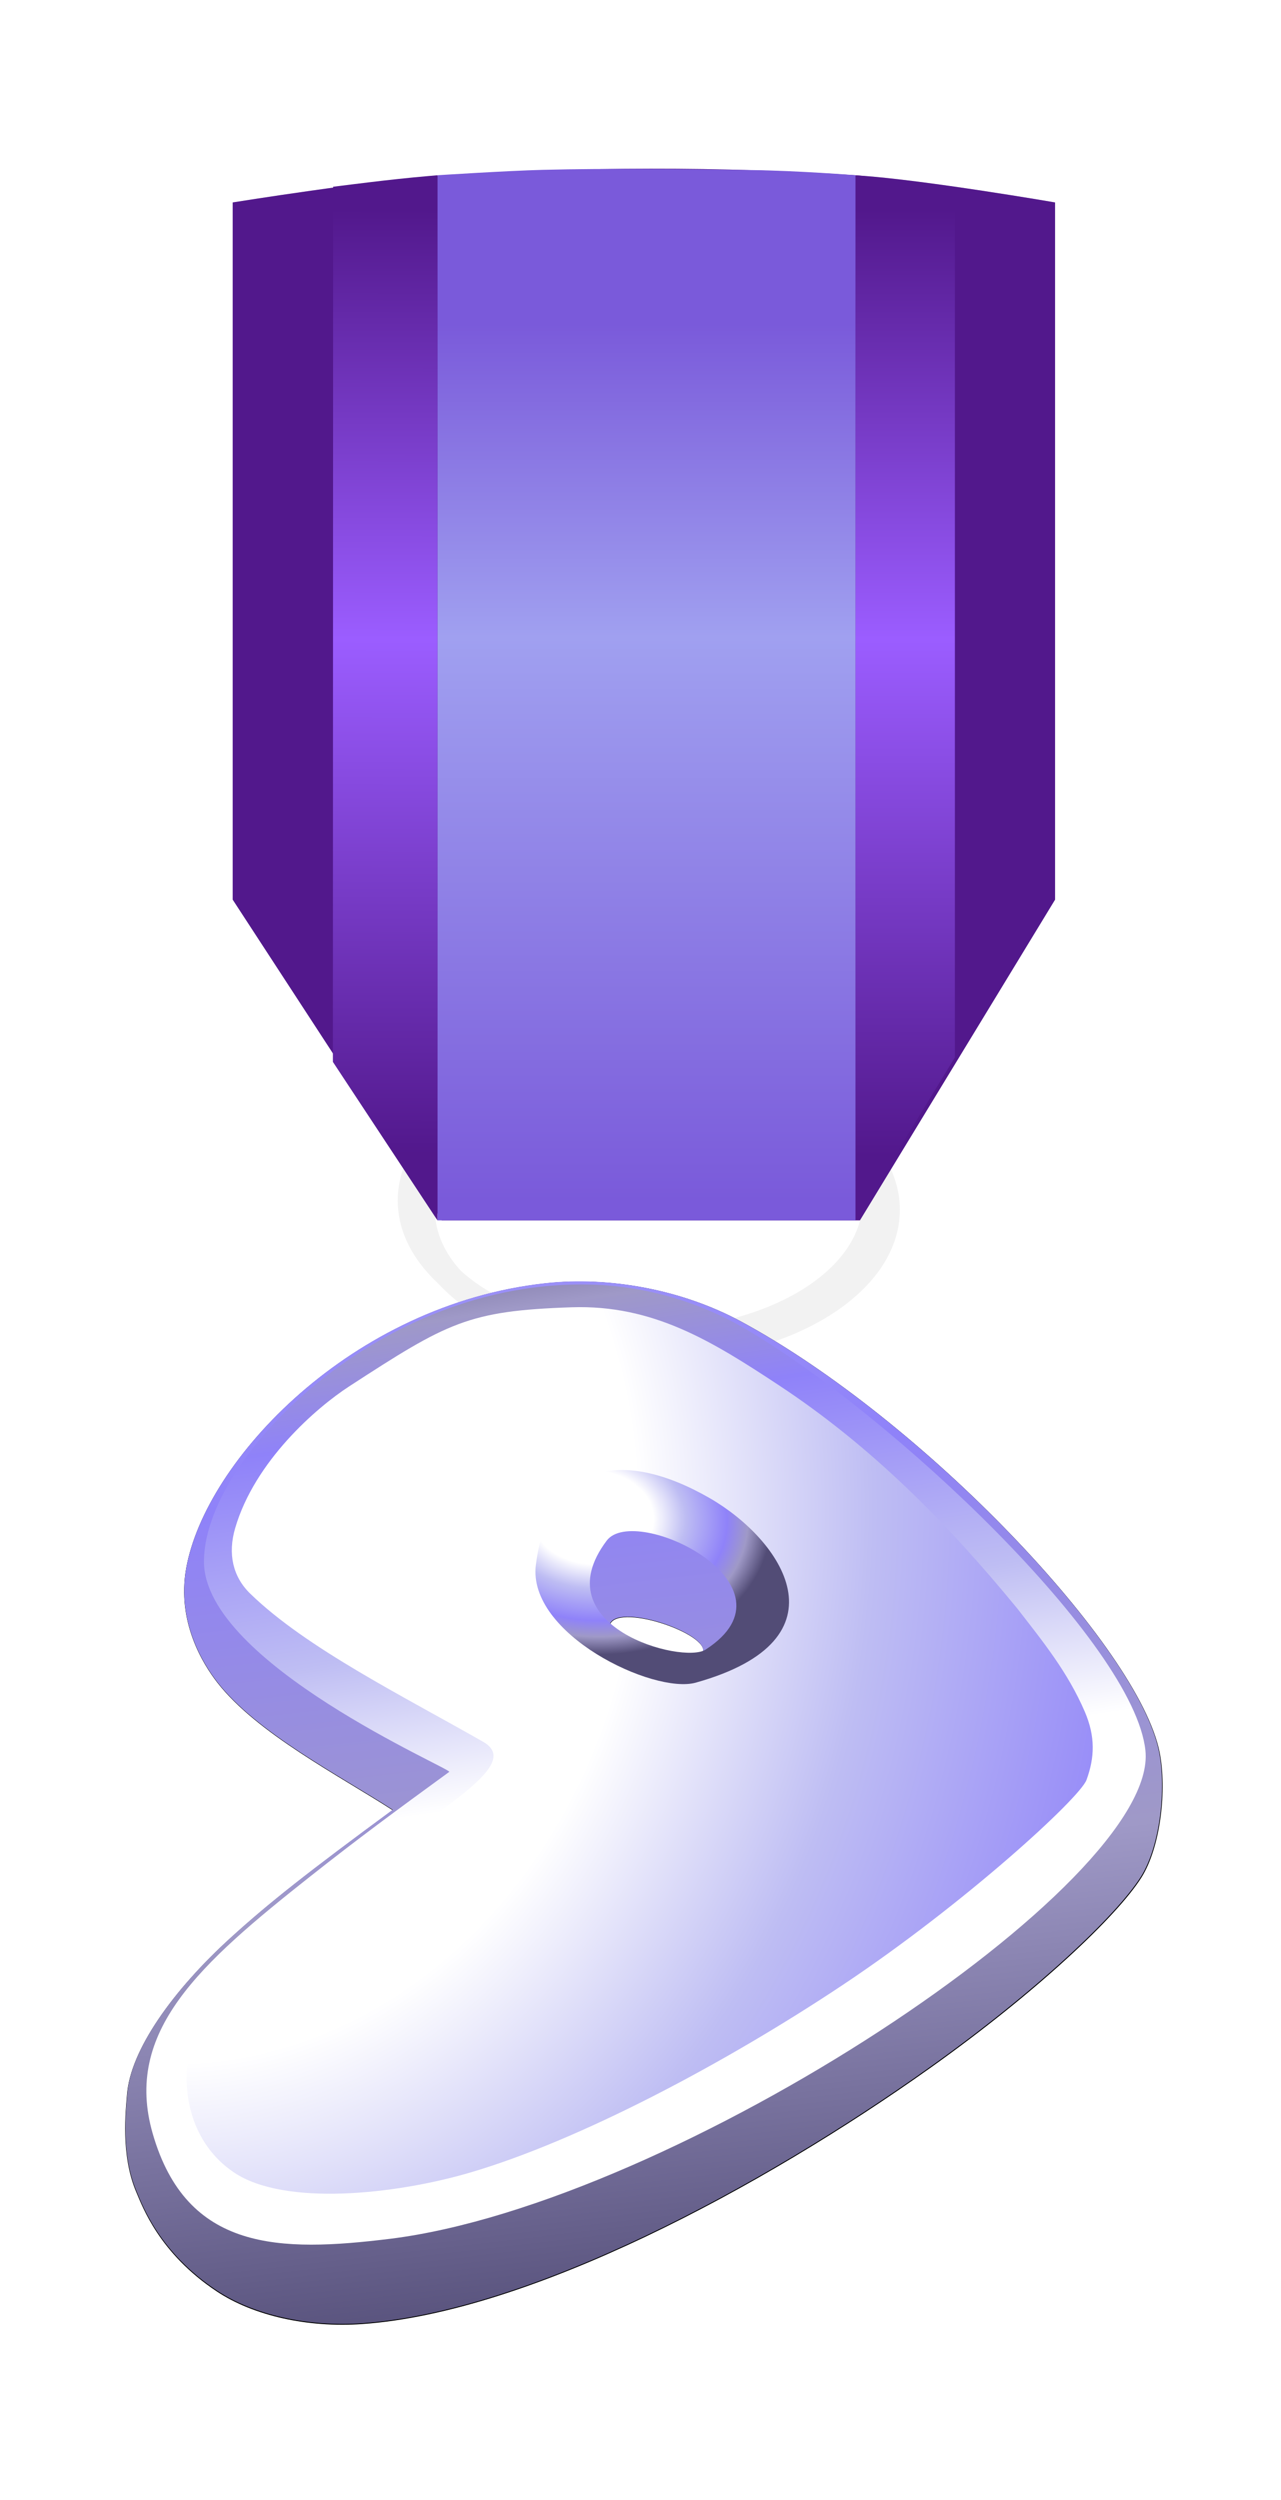 <?xml version="1.0" encoding="UTF-8" standalone="no"?>
<!-- Created with Inkscape (http://www.inkscape.org/) -->

<svg
   xmlns:dc="http://purl.org/dc/elements/1.1/"
   xmlns:cc="http://creativecommons.org/ns#"
   xmlns:rdf="http://www.w3.org/1999/02/22-rdf-syntax-ns#"
   xmlns:svg="http://www.w3.org/2000/svg"
   xmlns="http://www.w3.org/2000/svg"
   xmlns:xlink="http://www.w3.org/1999/xlink"
   xmlns:sodipodi="http://sodipodi.sourceforge.net/DTD/sodipodi-0.dtd"
   xmlns:inkscape="http://www.inkscape.org/namespaces/inkscape"
   width="525.17"
   height="1024.404"
   id="svg2"
   version="1.1"
   inkscape:version="0.48.4 r9939"
   sodipodi:docname="gentoo.svg"
   inkscape:export-filename="/home/marguerite/gentoo.png"
   inkscape:export-xdpi="8.2299995"
   inkscape:export-ydpi="8.2299995">
  <defs
     id="defs4">
    <linearGradient
       id="linearGradient3899">
      <stop
         id="stop3901"
         offset="0"
         style="stop-color:#7a5ada;stop-opacity:1;" />
      <stop
         style="stop-color:#a0a0f0;stop-opacity:1;"
         offset="0.357"
         id="stop3903" />
      <stop
         id="stop3905"
         offset="1"
         style="stop-color:#7a5ada;stop-opacity:1;" />
    </linearGradient>
    <linearGradient
       id="linearGradient5400">
      <stop
         style="stop-color:#eaebd6;stop-opacity:1;"
         offset="0"
         id="stop5402" />
      <stop
         style="stop-color:#fffdfe;stop-opacity:1;"
         offset="1"
         id="stop5404" />
    </linearGradient>
    <linearGradient
       id="linearGradient3851">
      <stop
         style="stop-color:#52188c;stop-opacity:1;"
         offset="0"
         id="stop3853" />
      <stop
         id="stop3865"
         offset="0.454"
         style="stop-color:#9b5dff;stop-opacity:1;" />
      <stop
         style="stop-color:#52188c;stop-opacity:1;"
         offset="1"
         id="stop3855" />
    </linearGradient>
    <linearGradient
       id="linearGradient3839">
      <stop
         style="stop-color:#52188c;stop-opacity:1;"
         offset="0"
         id="stop3841" />
      <stop
         id="stop3847"
         offset="0.455"
         style="stop-color:#9b5dff;stop-opacity:1;" />
      <stop
         style="stop-color:#52188c;stop-opacity:1;"
         offset="1"
         id="stop3843" />
    </linearGradient>
    <linearGradient
       id="linearGradient3817">
      <stop
         style="stop-color:#106996;stop-opacity:1;"
         offset="0"
         id="stop3819" />
      <stop
         id="stop3825"
         offset="0.452"
         style="stop-color:#1aa7ed;stop-opacity:1;" />
      <stop
         style="stop-color:#1793d1;stop-opacity:1;"
         offset="1"
         id="stop3821" />
    </linearGradient>
    <filter
       inkscape:collect="always"
       id="filter3980"
       x="-0.205"
       width="1.41"
       y="-0.16"
       height="1.321"
       color-interpolation-filters="sRGB">
      <feGaussianBlur
         inkscape:collect="always"
         stdDeviation="28.804"
         id="feGaussianBlur3982" />
    </filter>
    <linearGradient
       inkscape:collect="always"
       xlink:href="#linearGradient3851"
       id="linearGradient3985"
       gradientUnits="userSpaceOnUse"
       x1="515"
       y1="72.362"
       x2="515"
       y2="460.362" />
    <linearGradient
       inkscape:collect="always"
       xlink:href="#linearGradient3839"
       id="linearGradient3988"
       gradientUnits="userSpaceOnUse"
       x1="281"
       y1="72.362"
       x2="280"
       y2="459.362" />
    <linearGradient
       inkscape:collect="always"
       xlink:href="#linearGradient3817"
       id="linearGradient3991"
       gradientUnits="userSpaceOnUse"
       x1="388.571"
       y1="57.21"
       x2="388.571"
       y2="486.648" />
    <filter
       id="filter4077"
       height="1.3"
       width="1.3"
       y="-0.15"
       x="-0.15"
       inkscape:menu-tooltip="Silk carpet texture, horizontal stripes"
       inkscape:menu="Textures"
       inkscape:label="Silk carpet"
       color-interpolation-filters="sRGB">
      <feTurbulence
         id="feTurbulence4079"
         type="turbulence"
         numOctaves="2"
         baseFrequency="0.01 0.11"
         seed="10" />
      <feColorMatrix
         id="feColorMatrix4081"
         result="result5"
         values="1 0 0 0 0 0 1 0 0 0 0 0 1 0 0 0 0 0 1.3 0 " />
      <feComposite
         id="feComposite4083"
         in2="result5"
         in="SourceGraphic"
         operator="out" />
      <feMorphology
         id="feMorphology4085"
         operator="dilate"
         radius="1.3"
         result="result3" />
      <feTurbulence
         id="feTurbulence4087"
         numOctaves="3"
         baseFrequency="0.08 0.05"
         type="fractalNoise"
         seed="7"
         result="result6" />
      <feGaussianBlur
         id="feGaussianBlur4089"
         stdDeviation="0.5"
         result="result7" />
      <feDisplacementMap
         id="feDisplacementMap4091"
         in2="result7"
         in="result3"
         xChannelSelector="R"
         yChannelSelector="G"
         scale="3"
         result="result4" />
      <feComposite
         id="feComposite4093"
         in2="result4"
         in="result4"
         k1="1"
         result="result2"
         operator="arithmetic"
         k2="1"
         k3="0"
         k4="0" />
      <feBlend
         id="feBlend4095"
         in2="result4"
         mode="normal"
         in="result2" />
    </filter>
    <filter
       id="filter4122"
       inkscape:label="Inner Shadow"
       inkscape:menu="Shadows and Glows"
       inkscape:menu-tooltip="Adds a colorizable drop shadow inside"
       color-interpolation-filters="sRGB">
      <feGaussianBlur
         id="feGaussianBlur4124"
         result="result6"
         stdDeviation="1.5" />
      <feComposite
         id="feComposite4126"
         in2="result6"
         operator="atop"
         in="SourceGraphic"
         result="result8" />
      <feComposite
         id="feComposite4128"
         in2="SourceAlpha"
         in="result8"
         operator="atop"
         result="fbSourceGraphic" />
      <feColorMatrix
         result="fbSourceGraphicAlpha"
         in="fbSourceGraphic"
         values="0 0 0 -1 0 0 0 0 -1 0 0 0 0 -1 0 0 0 0 1 0"
         id="feColorMatrix4168" />
      <feGaussianBlur
         id="feGaussianBlur4170"
         stdDeviation="4"
         result="result8"
         in="fbSourceGraphic" />
      <feOffset
         id="feOffset4172"
         dx="4"
         dy="4"
         result="result11" />
      <feComposite
         id="feComposite4174"
         in2="result11"
         result="result6"
         in="fbSourceGraphic"
         operator="in" />
      <feFlood
         id="feFlood4176"
         result="result10"
         in="result6"
         flood-opacity="1"
         flood-color="rgb(0,0,0)" />
      <feBlend
         id="feBlend4178"
         in2="result10"
         mode="normal"
         in="result6"
         result="result12" />
      <feComposite
         id="feComposite4180"
         in2="fbSourceGraphic"
         result="result2"
         operator="in" />
    </filter>
    <filter
       inkscape:collect="always"
       id="filter4190"
       inkscape:label="Sharpen"
       inkscape:menu="Image effects"
       inkscape:menu-tooltip="Sharpen edges and boundaries within the object, force=0.15"
       color-interpolation-filters="sRGB"
       x="0"
       y="0"
       width="1"
       height="1">
      <feGaussianBlur
         inkscape:collect="always"
         stdDeviation="2.565"
         id="feGaussianBlur4192"
         result="fbSourceGraphic" />
      <feColorMatrix
         result="fbSourceGraphicAlpha"
         in="fbSourceGraphic"
         values="0 0 0 -1 0 0 0 0 -1 0 0 0 0 -1 0 0 0 0 1 0"
         id="feColorMatrix4238" />
      <feGaussianBlur
         id="feGaussianBlur4240"
         in="fbSourceGraphic"
         stdDeviation="0.01 5"
         result="fbSourceGraphic" />
      <feColorMatrix
         result="fbSourceGraphicAlpha"
         in="fbSourceGraphic"
         values="0 0 0 -1 0 0 0 0 -1 0 0 0 0 -1 0 0 0 0 1 0"
         id="feColorMatrix4242" />
      <feConvolveMatrix
         id="feConvolveMatrix4244"
         order="3 3"
         kernelMatrix="0 -0.15 0 -0.15 1.6 -0.15 0 -0.15 0"
         divisor="1"
         in="fbSourceGraphic"
         targetX="1"
         targetY="1" />
    </filter>
    <linearGradient
       inkscape:collect="always"
       xlink:href="#linearGradient3509"
       id="linearGradient4353"
       gradientUnits="userSpaceOnUse"
       x1="-528.156"
       y1="241.797"
       x2="-117.812"
       y2="241.797" />
    <linearGradient
       id="linearGradient3509">
      <stop
         id="stop3511"
         style="stop-color:#ffffff;stop-opacity:1"
         offset="0" />
      <stop
         id="stop3513"
         style="stop-color:#ffffff;stop-opacity:0"
         offset="1" />
    </linearGradient>
    <linearGradient
       id="linearGradient5268">
      <stop
         id="stop5270"
         style="stop-color:#ffffff;stop-opacity:1"
         offset="0" />
      <stop
         id="stop5272"
         style="stop-color:#ffffff;stop-opacity:0"
         offset="1" />
    </linearGradient>
    <linearGradient
       id="linearGradient5275">
      <stop
         id="stop5277"
         style="stop-color:#ffffff;stop-opacity:1"
         offset="0" />
      <stop
         id="stop5279"
         style="stop-color:#ffffff;stop-opacity:0"
         offset="1" />
    </linearGradient>
    <linearGradient
       inkscape:collect="always"
       xlink:href="#linearGradient3509"
       id="linearGradient4646"
       gradientUnits="userSpaceOnUse"
       x1="277.945"
       y1="706.171"
       x2="273.608"
       y2="441.798"
       gradientTransform="translate(21.311,6.943)" />
    <linearGradient
       id="linearGradient5282">
      <stop
         id="stop5284"
         style="stop-color:#ffffff;stop-opacity:1"
         offset="0" />
      <stop
         id="stop5286"
         style="stop-color:#ffffff;stop-opacity:0"
         offset="1" />
    </linearGradient>
    <linearGradient
       inkscape:collect="always"
       xlink:href="#linearGradient5400"
       id="linearGradient5406"
       x1="351"
       y1="530.362"
       x2="351"
       y2="966.62"
       gradientUnits="userSpaceOnUse" />
    <filter
       id="filter5408"
       inkscape:label="Inner Shadow"
       inkscape:menu="Shadows and Glows"
       inkscape:menu-tooltip="Adds a colorizable drop shadow inside"
       color-interpolation-filters="sRGB">
      <feGaussianBlur
         id="feGaussianBlur5410"
         result="result6"
         stdDeviation="1.5" />
      <feComposite
         id="feComposite5412"
         in2="result6"
         operator="atop"
         in="SourceGraphic"
         result="result8" />
      <feComposite
         id="feComposite5414"
         in2="SourceAlpha"
         in="result8"
         operator="atop"
         result="fbSourceGraphic" />
      <feColorMatrix
         result="fbSourceGraphicAlpha"
         in="fbSourceGraphic"
         values="0 0 0 -1 0 0 0 0 -1 0 0 0 0 -1 0 0 0 0 1 0"
         id="feColorMatrix5416" />
      <feGaussianBlur
         id="feGaussianBlur5418"
         stdDeviation="4"
         result="result8"
         in="fbSourceGraphic" />
      <feOffset
         id="feOffset5420"
         dx="4"
         dy="4"
         result="result11" />
      <feComposite
         id="feComposite5422"
         in2="result11"
         result="result6"
         in="fbSourceGraphic"
         operator="in" />
      <feFlood
         id="feFlood5424"
         result="result10"
         in="result6"
         flood-opacity="1"
         flood-color="rgb(0,0,0)" />
      <feBlend
         id="feBlend5426"
         in2="result10"
         mode="normal"
         in="result6"
         result="result12" />
      <feComposite
         id="feComposite5428"
         in2="fbSourceGraphic"
         result="result2"
         operator="in" />
    </filter>
    <radialGradient
       gradientUnits="userSpaceOnUse"
       r="14.32"
       cy="44.608"
       cx="78.776"
       id="rect10551_3_">
      <stop
         id="stop95"
         style="stop-color:#2E3436"
         offset="0" />
      <stop
         id="stop97"
         style="stop-color:#000000;stop-opacity:1;"
         offset="0.722" />
      <stop
         id="stop99"
         style="stop-color:#2E3436"
         offset="1" />
    </radialGradient>
    <clipPath
       id="clipPath3368"
       clipPathUnits="userSpaceOnUse">
      <rect
         y="-31.078"
         x="57.035"
         height="653.875"
         width="915.425"
         id="rect3370"
         style="fill:#1f1f1f;fill-opacity:1;stroke:none"
         rx="20.782"
         ry="20.782" />
    </clipPath>
    <mask
       id="mask3667"
       maskUnits="userSpaceOnUse">
      <g
         style="filter:url(#filter3587)"
         id="g3669">
        <rect
           style="fill:url(#linearGradient3675);fill-opacity:1;stroke:none"
           id="rect3671"
           width="577.109"
           height="1144.758"
           x="-296.439"
           y="790.613" />
        <rect
           y="790.613"
           x="-990.231"
           height="1144.758"
           width="577.109"
           id="rect3673"
           style="fill:url(#linearGradient3677);fill-opacity:1;stroke:none"
           transform="scale(-1,1)" />
      </g>
    </mask>
    <filter
       color-interpolation-filters="sRGB"
       id="filter3587"
       inkscape:collect="always">
      <feGaussianBlur
         id="feGaussianBlur3589"
         stdDeviation="14.706"
         inkscape:collect="always" />
    </filter>
    <linearGradient
       y2="1362.992"
       x2="198.677"
       y1="1362.992"
       x1="-116.683"
       gradientUnits="userSpaceOnUse"
       id="linearGradient3675"
       xlink:href="#linearGradient3563"
       inkscape:collect="always" />
    <linearGradient
       id="linearGradient3563"
       inkscape:collect="always">
      <stop
         id="stop3565"
         offset="0"
         style="stop-color:#ffffff;stop-opacity:1;" />
      <stop
         id="stop3567"
         offset="1"
         style="stop-color:#ffffff;stop-opacity:0;" />
    </linearGradient>
    <linearGradient
       y2="1362.992"
       x2="198.677"
       y1="1362.992"
       x1="-116.683"
       gradientTransform="translate(-693.792,0)"
       gradientUnits="userSpaceOnUse"
       id="linearGradient3677"
       xlink:href="#linearGradient3563"
       inkscape:collect="always" />
    <mask
       id="mask3521"
       maskUnits="userSpaceOnUse">
      <rect
         y="919.911"
         x="-156.526"
         height="804.169"
         width="1087.993"
         id="rect3523"
         style="fill:url(#radialGradient3525);fill-opacity:1;stroke:none" />
    </mask>
    <radialGradient
       r="543.996"
       fy="1331.456"
       fx="389.47"
       cy="1331.456"
       cx="389.47"
       gradientTransform="matrix(0.965,0,0,1.307,11.547,-418.546)"
       gradientUnits="userSpaceOnUse"
       id="radialGradient3525"
       xlink:href="#linearGradient3469"
       inkscape:collect="always" />
    <linearGradient
       id="linearGradient3469">
      <stop
         id="stop3471"
         offset="0"
         style="stop-color:#ffffff;stop-opacity:0;" />
      <stop
         id="stop3473"
         offset="1"
         style="stop-color:#ffffff;stop-opacity:1;" />
    </linearGradient>
    <mask
       id="mask3702"
       maskUnits="userSpaceOnUse">
      <rect
         transform="scale(1,-1)"
         ry="0"
         rx="1.089"
         y="-100.865"
         x="-68.231"
         height="42.521"
         width="214.581"
         id="rect3704"
         style="fill:url(#linearGradient3706);fill-opacity:1;stroke:none" />
    </mask>
    <linearGradient
       y2="111.628"
       x2="49.443"
       y1="72.074"
       x1="49.443"
       gradientTransform="translate(0,-191.233)"
       gradientUnits="userSpaceOnUse"
       id="linearGradient3706"
       xlink:href="#linearGradient3686"
       inkscape:collect="always" />
    <linearGradient
       id="linearGradient3686"
       inkscape:collect="always">
      <stop
         id="stop3688"
         offset="0"
         style="stop-color:#ffffff;stop-opacity:1;" />
      <stop
         id="stop3690"
         offset="1"
         style="stop-color:#ffffff;stop-opacity:0;" />
    </linearGradient>
    <clipPath
       id="clipPath4613"
       clipPathUnits="userSpaceOnUse">
      <rect
         y="-31.078"
         x="57.035"
         height="653.875"
         width="915.425"
         id="rect4615"
         style="fill:#1f1f1f;fill-opacity:1;stroke:none"
         rx="20.782"
         ry="20.782" />
    </clipPath>
    <mask
       id="mask4617"
       maskUnits="userSpaceOnUse">
      <g
         style="filter:url(#filter3587)"
         id="g4619">
        <rect
           style="fill:url(#linearGradient3675);fill-opacity:1;stroke:none"
           id="rect4621"
           width="577.109"
           height="1144.758"
           x="-296.439"
           y="790.613" />
        <rect
           y="790.613"
           x="-990.231"
           height="1144.758"
           width="577.109"
           id="rect4623"
           style="fill:url(#linearGradient3677);fill-opacity:1;stroke:none"
           transform="scale(-1,1)" />
      </g>
    </mask>
    <linearGradient
       y2="1362.992"
       x2="198.677"
       y1="1362.992"
       x1="-116.683"
       gradientUnits="userSpaceOnUse"
       id="linearGradient4629"
       xlink:href="#linearGradient3563"
       inkscape:collect="always" />
    <linearGradient
       y2="1362.992"
       x2="198.677"
       y1="1362.992"
       x1="-116.683"
       gradientTransform="translate(-693.792,0)"
       gradientUnits="userSpaceOnUse"
       id="linearGradient4637"
       xlink:href="#linearGradient3563"
       inkscape:collect="always" />
    <mask
       id="mask4701"
       maskUnits="userSpaceOnUse">
      <rect
         y="919.911"
         x="-156.526"
         height="804.169"
         width="1087.993"
         id="rect4703"
         style="fill:url(#radialGradient3525);fill-opacity:1;stroke:none" />
    </mask>
    <radialGradient
       r="543.996"
       fy="1331.456"
       fx="389.47"
       cy="1331.456"
       cx="389.47"
       gradientTransform="matrix(0.965,0,0,1.307,11.547,-418.546)"
       gradientUnits="userSpaceOnUse"
       id="radialGradient4705"
       xlink:href="#linearGradient3469"
       inkscape:collect="always" />
    <linearGradient
       id="linearGradient4707">
      <stop
         id="stop4709"
         offset="0"
         style="stop-color:#ffffff;stop-opacity:0;" />
      <stop
         id="stop4711"
         offset="1"
         style="stop-color:#ffffff;stop-opacity:1;" />
    </linearGradient>
    <linearGradient
       id="linearGradient3398">
      <stop
         id="stop3400"
         offset="0"
         style="stop-color:#4dc7ff;stop-opacity:1;" />
      <stop
         id="stop3402"
         offset="1"
         style="stop-color:#c6f4ff;stop-opacity:0;" />
    </linearGradient>
    <linearGradient
       gradientTransform="translate(229.838,405.962)"
       y2="31.235"
       x2="104.532"
       y1="26.589"
       x1="92.628"
       gradientUnits="userSpaceOnUse"
       id="XMLID_1_">
      <stop
         id="stop19"
         style="stop-color:#FFFFFF"
         offset="0" />
      <stop
         id="stop21"
         style="stop-color:#888888"
         offset="0.639" />
    </linearGradient>
    <linearGradient
       id="linearGradient3290">
      <stop
         style="stop-color:yellow;stop-opacity:1;"
         offset="0"
         id="stop4492" />
      <stop
         style="stop-color:#f07800;stop-opacity:1;"
         offset="1"
         id="stop4494" />
    </linearGradient>
    <linearGradient
       gradientTransform="translate(229.838,405.962)"
       y2="31.235"
       x2="104.532"
       y1="26.589"
       x1="92.628"
       gradientUnits="userSpaceOnUse"
       id="linearGradient4781">
      <stop
         id="stop4783"
         style="stop-color:#FFFFFF"
         offset="0" />
      <stop
         id="stop4785"
         style="stop-color:#888888"
         offset="0.639" />
    </linearGradient>
    <linearGradient
       id="linearGradient3309">
      <stop
         style="stop-color:#f8ff8a;stop-opacity:1"
         offset="0"
         id="stop3311" />
      <stop
         style="stop-color:#ffffff;stop-opacity:0;"
         offset="1"
         id="stop3313" />
    </linearGradient>
    <linearGradient
       id="linearGradient1563">
      <stop
         id="stop1565"
         offset="0"
         style="stop-color:#ffffff;stop-opacity:1;" />
      <stop
         id="stop1567"
         offset="1"
         style="stop-color:white;stop-opacity:0;" />
    </linearGradient>
    <linearGradient
       id="linearGradient3946">
      <stop
         style="stop-color:#552b00;stop-opacity:1;"
         offset="0"
         id="stop3624" />
      <stop
         style="stop-color:#673400;stop-opacity:0;"
         offset="1"
         id="stop3950" />
    </linearGradient>
    <linearGradient
       id="linearGradient4845">
      <stop
         id="stop4847"
         offset="0"
         style="stop-color:#4dc7ff;stop-opacity:1;" />
      <stop
         id="stop4849"
         offset="1"
         style="stop-color:#c6f4ff;stop-opacity:0;" />
    </linearGradient>
    <linearGradient
       x1="9.6"
       y1="68.4"
       x2="129.6"
       y2="68.4"
       id="XMLID_18_"
       gradientUnits="userSpaceOnUse"
       gradientTransform="matrix(-1,-4.371139e-8,4.371139e-8,-1,1186.544,-193.371)">
      <stop
         style="stop-color:#003685;stop-opacity:1"
         offset="0"
         id="stop3251" />
      <stop
         style="stop-color:#083c8f;stop-opacity:1"
         offset="0.011"
         id="stop15" />
      <stop
         style="stop-color:#2451b1;stop-opacity:1"
         offset="0.053"
         id="stop17" />
      <stop
         style="stop-color:#3b63cd;stop-opacity:1"
         offset="0.099"
         id="stop3716" />
      <stop
         style="stop-color:#4d71e3;stop-opacity:1"
         offset="0.148"
         id="stop3718" />
      <stop
         style="stop-color:#597bf3;stop-opacity:1"
         offset="0.201"
         id="stop23" />
      <stop
         style="stop-color:#6180fc;stop-opacity:1"
         offset="0.262"
         id="stop25" />
      <stop
         style="stop-color:#6382ff;stop-opacity:1"
         offset="0.349"
         id="stop27" />
      <stop
         style="stop-color:#6382ff;stop-opacity:1"
         offset="0.586"
         id="stop31" />
      <stop
         style="stop-color:#003685;stop-opacity:1"
         offset="1"
         id="stop33" />
    </linearGradient>
    <radialGradient
       cx="69.6"
       cy="68.4"
       r="85"
       id="XMLID_20_"
       gradientUnits="userSpaceOnUse"
       gradientTransform="translate(1047.343,-330.171)">
      <stop
         style="stop-color:#6193ff;stop-opacity:1"
         offset="0.5"
         id="stop47" />
      <stop
         style="stop-color:#003685;stop-opacity:1"
         offset="0.781"
         id="stop3728" />
      <stop
         style="stop-color:#709dff;stop-opacity:1"
         offset="1"
         id="stop3730" />
    </radialGradient>
    <radialGradient
       cx="69.6"
       cy="145.4"
       r="141"
       id="XMLID_21_"
       gradientUnits="userSpaceOnUse"
       gradientTransform="translate(1047.343,-330.171)">
      <stop
         style="stop-color:#2c72c7;stop-opacity:0"
         offset="0.337"
         id="stop58" />
      <stop
         style="stop-color:#2c72c7;stop-opacity:1"
         offset="0.58"
         id="stop60" />
      <stop
         style="stop-color:#2c72c7;stop-opacity:0"
         offset="1"
         id="stop62" />
    </radialGradient>
    <filter
       color-interpolation-filters="sRGB"
       id="AI_Sfocatura_4">
      <feGaussianBlur
         stdDeviation="4"
         id="feGaussianBlur6" />
    </filter>
    <clipPath
       id="clipPath4458">
      <use
         id="use4460"
         x="0"
         y="0"
         width="1"
         height="1"
         xlink:href="#XMLID_10_" />
    </clipPath>
    <linearGradient
       x1="115.977"
       y1="72.4"
       x2="115.977"
       y2="120.4"
       id="XMLID_23_"
       gradientUnits="userSpaceOnUse">
      <stop
         style="stop-color:#00316e;stop-opacity:0"
         offset="0"
         id="stop79" />
      <stop
         style="stop-color:#00316e;stop-opacity:1"
         offset="1"
         id="stop81" />
    </linearGradient>
    <filter
       color-interpolation-filters="sRGB"
       x="-0.292"
       width="1.584"
       y="-0.057"
       height="1.115"
       id="filter4442">
      <feGaussianBlur
         inkscape:collect="always"
         stdDeviation="2.409"
         id="feGaussianBlur4444" />
    </filter>
    <linearGradient
       x1="115.977"
       y1="72.4"
       x2="115.977"
       y2="120.4"
       id="linearGradient4890"
       gradientUnits="userSpaceOnUse">
      <stop
         style="stop-color:#00316e;stop-opacity:0"
         offset="0"
         id="stop4892" />
      <stop
         style="stop-color:#00316e;stop-opacity:1"
         offset="1"
         id="stop4894" />
    </linearGradient>
    <filter
       color-interpolation-filters="sRGB"
       x="-0.292"
       width="1.584"
       y="-0.057"
       height="1.115"
       id="filter4446">
      <feGaussianBlur
         inkscape:collect="always"
         stdDeviation="2.409"
         id="feGaussianBlur4448" />
    </filter>
    <radialGradient
       cx="76.764"
       cy="58.062"
       r="66.164"
       id="XMLID_27_"
       gradientUnits="userSpaceOnUse"
       gradientTransform="matrix(0.94,0,0,0.94,4.215,4.133)">
      <stop
         style="stop-color:#ffffff;stop-opacity:1"
         offset="0"
         id="stop3750" />
      <stop
         style="stop-color:#fdfdfc;stop-opacity:1"
         offset="0.328"
         id="stop109" />
      <stop
         style="stop-color:#f4f5f4;stop-opacity:1"
         offset="0.677"
         id="stop3753" />
      <stop
         style="stop-color:#cacfd0;stop-opacity:1;"
         offset="1"
         id="stop3755" />
    </radialGradient>
    <radialGradient
       cx="66.137"
       cy="0.754"
       r="81.971"
       id="XMLID_25_"
       gradientUnits="userSpaceOnUse"
       gradientTransform="matrix(0.946,0,0,1,1051.132,-330.171)">
      <stop
         style="stop-color:#ffffff;stop-opacity:1;"
         offset="0.13"
         id="stop3759" />
      <stop
         style="stop-color:#ffffff;stop-opacity:0.169;"
         offset="0.5"
         id="stop3761" />
    </radialGradient>
    <radialGradient
       inkscape:collect="always"
       xlink:href="#linearGradient3699"
       id="radialGradient5881"
       gradientUnits="userSpaceOnUse"
       gradientTransform="matrix(0.517,0,0,2.85,50.509,-495.841)"
       cx="104.53"
       cy="249.748"
       fx="104.53"
       fy="249.748"
       r="58.048" />
    <linearGradient
       id="linearGradient3699">
      <stop
         id="stop3701"
         offset="0"
         style="stop-color:#ffffff;stop-opacity:1;" />
      <stop
         id="stop3703"
         offset="1"
         style="stop-color:#ffffff;stop-opacity:0;" />
    </linearGradient>
    <filter
       color-interpolation-filters="sRGB"
       id="filter4916">
      <feGaussianBlur
         stdDeviation="4"
         id="feGaussianBlur4918" />
    </filter>
    <linearGradient
       id="linearGradient3207">
      <stop
         style="stop-color:#ffffff;stop-opacity:1;"
         offset="0"
         id="stop3209" />
      <stop
         style="stop-color:#ffffff;stop-opacity:0;"
         offset="1"
         id="stop3211" />
    </linearGradient>
    <linearGradient
       id="XMLID_24_"
       gradientUnits="userSpaceOnUse"
       x1="181.016"
       y1="0"
       x2="181.016"
       y2="142.493">
      <stop
         offset="0"
         style="stop-color:#9fa4a5;stop-opacity:1;"
         id="stop3805" />
      <stop
         offset="0.455"
         style="stop-color:#cdd0d3;stop-opacity:1;"
         id="stop3807" />
      <stop
         offset="1"
         style="stop-color:#ffffff;stop-opacity:1;"
         id="stop64" />
    </linearGradient>
    <linearGradient
       y2="291.213"
       x2="212.952"
       y1="252.209"
       x1="431.973"
       gradientUnits="userSpaceOnUse"
       id="linearGradient5228">
      <stop
         id="stop5230"
         style="stop-color:#555555;stop-opacity:0.759;"
         offset="0" />
      <stop
         id="stop5232"
         style="stop-color:#666666;stop-opacity:0.241;"
         offset="0.5" />
      <stop
         id="stop5234"
         style="stop-color:#333333;stop-opacity:0.81;"
         offset="0.899" />
    </linearGradient>
    <linearGradient
       id="linearGradient4947"
       gradientUnits="userSpaceOnUse"
       x1="181.016"
       y1="0"
       x2="181.016"
       y2="142.493">
      <stop
         offset="0"
         style="stop-color:#9fa4a5;stop-opacity:1;"
         id="stop4949" />
      <stop
         offset="0.455"
         style="stop-color:#cdd0d3;stop-opacity:1;"
         id="stop4951" />
      <stop
         offset="1"
         style="stop-color:#ffffff;stop-opacity:1;"
         id="stop4953" />
    </linearGradient>
    <linearGradient
       id="XMLID_9_"
       gradientUnits="userSpaceOnUse"
       x1="71.999"
       y1="14.258"
       x2="71.999"
       y2="19.958"
       gradientTransform="matrix(1.003,0,0,1,-8.237,8)">
      <stop
         offset="0.25"
         style="stop-color:#71a8f5;stop-opacity:0;"
         id="stop46" />
      <stop
         offset="1"
         style="stop-color:#0057ae;stop-opacity:1"
         id="stop48" />
    </linearGradient>
    <linearGradient
       id="linearGradient4273">
      <stop
         style="stop-color:#ffffff;stop-opacity:1;"
         offset="0"
         id="stop4275" />
      <stop
         id="stop4474"
         offset="0.5"
         style="stop-color:#ffffff;stop-opacity:0.844;" />
      <stop
         style="stop-color:#ffffff;stop-opacity:0;"
         offset="1"
         id="stop4277" />
    </linearGradient>
    <linearGradient
       inkscape:collect="always"
       xlink:href="#linearGradient4034"
       id="linearGradient5883"
       gradientUnits="userSpaceOnUse"
       x1="221.04"
       y1="507.973"
       x2="57.036"
       y2="75.506" />
    <linearGradient
       inkscape:collect="always"
       id="linearGradient4034">
      <stop
         style="stop-color:#000000;stop-opacity:1;"
         offset="0"
         id="stop4036" />
      <stop
         style="stop-color:#000000;stop-opacity:0;"
         offset="1"
         id="stop4038" />
    </linearGradient>
    <clipPath
       clipPathUnits="userSpaceOnUse"
       id="clipPath4108">
      <path
         inkscape:connector-curvature="0"
         style="fill:url(#linearGradient4112);fill-opacity:1"
         d="m 108,104 c -0.532,9.178 -22.569,18.621 -44,18.621 C 39.712,122.621 20.001,113.936 20,104 L 19.995,17.783 108,17.831 108,104 z"
         id="path4110"
         sodipodi:nodetypes="cssccc" />
    </clipPath>
    <linearGradient
       id="linearGradient4246">
      <stop
         style="stop-color:#ffffff;stop-opacity:0;"
         offset="0"
         id="stop4248" />
      <stop
         id="stop4252"
         offset="0.17"
         style="stop-color:#ffffff;stop-opacity:0.764;" />
      <stop
         style="stop-color:#ffffff;stop-opacity:0;"
         offset="1"
         id="stop4250" />
    </linearGradient>
    <linearGradient
       id="linearGradient4307">
      <stop
         style="stop-color:#000000;stop-opacity:0;"
         offset="0"
         id="stop4309" />
      <stop
         id="stop4315"
         offset="0.5"
         style="stop-color:#000000;stop-opacity:0.025;" />
      <stop
         style="stop-color:#000000;stop-opacity:0.251;"
         offset="0.75"
         id="stop4317" />
      <stop
         style="stop-color:#2d2d2d;stop-opacity:1;"
         offset="1"
         id="stop4311" />
    </linearGradient>
    <clipPath
       clipPathUnits="userSpaceOnUse"
       id="clipPath4113">
      <rect
         style="fill:#000000;fill-opacity:0.955;stroke:none"
         id="rect4115"
         width="18.693"
         height="105.56"
         x="-126.301"
         y="18.388"
         rx="1.097"
         ry="0.072" />
    </clipPath>
    <linearGradient
       id="linearGradient4393">
      <stop
         style="stop-color:#495761;stop-opacity:0.858;"
         offset="0"
         id="stop4395" />
      <stop
         style="stop-color:#555555;stop-opacity:0"
         offset="1"
         id="stop4397" />
    </linearGradient>
    <clipPath
       clipPathUnits="userSpaceOnUse"
       id="clipPath4109">
      <rect
         ry="0.072"
         rx="1.097"
         y="18.388"
         x="-144.994"
         height="105.56"
         width="18.693"
         id="rect4111"
         style="fill:#000000;fill-opacity:0.955;stroke:none" />
    </clipPath>
    <linearGradient
       id="linearGradient5020">
      <stop
         style="stop-color:#495761;stop-opacity:0.858;"
         offset="0"
         id="stop5022" />
      <stop
         style="stop-color:#555555;stop-opacity:0"
         offset="1"
         id="stop5024" />
    </linearGradient>
    <clipPath
       clipPathUnits="userSpaceOnUse"
       id="clipPath4105">
      <rect
         style="fill:#000000;fill-opacity:0.955;stroke:none"
         id="rect4107"
         width="18.693"
         height="105.56"
         x="-163.687"
         y="18.388"
         rx="1.097"
         ry="0.072" />
    </clipPath>
    <linearGradient
       id="linearGradient5029">
      <stop
         style="stop-color:#495761;stop-opacity:0.858;"
         offset="0"
         id="stop5031" />
      <stop
         style="stop-color:#555555;stop-opacity:0"
         offset="1"
         id="stop5033" />
    </linearGradient>
    <radialGradient
       inkscape:collect="always"
       xlink:href="#linearGradient3699"
       id="radialGradient5885"
       gradientUnits="userSpaceOnUse"
       gradientTransform="matrix(0.517,0,0,2.85,50.509,-495.841)"
       cx="104.53"
       cy="249.748"
       fx="104.53"
       fy="249.748"
       r="58.048" />
    <linearGradient
       id="linearGradient5036">
      <stop
         id="stop5038"
         offset="0"
         style="stop-color:#ffffff;stop-opacity:1;" />
      <stop
         id="stop5040"
         offset="1"
         style="stop-color:#ffffff;stop-opacity:0;" />
    </linearGradient>
    <filter
       color-interpolation-filters="sRGB"
       id="filter5042">
      <feGaussianBlur
         stdDeviation="4"
         id="feGaussianBlur5044" />
    </filter>
    <linearGradient
       id="linearGradient5047">
      <stop
         style="stop-color:#ffffff;stop-opacity:1;"
         offset="0"
         id="stop5049" />
      <stop
         style="stop-color:#ffffff;stop-opacity:0;"
         offset="1"
         id="stop5051" />
    </linearGradient>
    <linearGradient
       id="linearGradient5058"
       gradientUnits="userSpaceOnUse"
       x1="181.016"
       y1="0"
       x2="181.016"
       y2="142.493">
      <stop
         offset="0"
         style="stop-color:#9fa4a5;stop-opacity:1;"
         id="stop5060" />
      <stop
         offset="0.455"
         style="stop-color:#cdd0d3;stop-opacity:1;"
         id="stop5062" />
      <stop
         offset="1"
         style="stop-color:#ffffff;stop-opacity:1;"
         id="stop5064" />
    </linearGradient>
    <linearGradient
       y2="291.213"
       x2="212.952"
       y1="252.209"
       x1="431.973"
       gradientUnits="userSpaceOnUse"
       id="linearGradient5085">
      <stop
         id="stop5087"
         style="stop-color:#555555;stop-opacity:0.759;"
         offset="0" />
      <stop
         id="stop5089"
         style="stop-color:#666666;stop-opacity:0.241;"
         offset="0.5" />
      <stop
         id="stop5091"
         style="stop-color:#333333;stop-opacity:0.81;"
         offset="0.899" />
    </linearGradient>
    <linearGradient
       id="linearGradient5094"
       gradientUnits="userSpaceOnUse"
       x1="181.016"
       y1="0"
       x2="181.016"
       y2="142.493">
      <stop
         offset="0"
         style="stop-color:#9fa4a5;stop-opacity:1;"
         id="stop5096" />
      <stop
         offset="0.455"
         style="stop-color:#cdd0d3;stop-opacity:1;"
         id="stop5098" />
      <stop
         offset="1"
         style="stop-color:#ffffff;stop-opacity:1;"
         id="stop5100" />
    </linearGradient>
    <linearGradient
       id="linearGradient5103"
       gradientUnits="userSpaceOnUse"
       x1="71.999"
       y1="14.258"
       x2="71.999"
       y2="19.958"
       gradientTransform="matrix(1.003,0,0,1,-8.237,8)">
      <stop
         offset="0.25"
         style="stop-color:#71a8f5;stop-opacity:0;"
         id="stop5105" />
      <stop
         offset="1"
         style="stop-color:#0057ae;stop-opacity:1"
         id="stop5107" />
    </linearGradient>
    <linearGradient
       id="linearGradient5124">
      <stop
         style="stop-color:#ffffff;stop-opacity:1;"
         offset="0"
         id="stop5126" />
      <stop
         id="stop5128"
         offset="0.5"
         style="stop-color:#ffffff;stop-opacity:0.844;" />
      <stop
         style="stop-color:#ffffff;stop-opacity:0;"
         offset="1"
         id="stop5130" />
    </linearGradient>
    <linearGradient
       inkscape:collect="always"
       xlink:href="#linearGradient4034"
       id="linearGradient5887"
       gradientUnits="userSpaceOnUse"
       x1="221.04"
       y1="507.973"
       x2="57.036"
       y2="75.506" />
    <clipPath
       clipPathUnits="userSpaceOnUse"
       id="clipPath5143">
      <path
         inkscape:connector-curvature="0"
         style="fill:url(#linearGradient4112);fill-opacity:1"
         d="m 108,104 c -0.532,9.178 -22.569,18.621 -44,18.621 C 39.712,122.621 20.001,113.936 20,104 L 19.995,17.783 108,17.831 108,104 z"
         id="path5145"
         sodipodi:nodetypes="cssccc" />
    </clipPath>
    <linearGradient
       id="linearGradient5159">
      <stop
         style="stop-color:#ffffff;stop-opacity:0;"
         offset="0"
         id="stop5161" />
      <stop
         id="stop5163"
         offset="0.17"
         style="stop-color:#ffffff;stop-opacity:0.764;" />
      <stop
         style="stop-color:#ffffff;stop-opacity:0;"
         offset="1"
         id="stop5165" />
    </linearGradient>
    <linearGradient
       id="linearGradient5168">
      <stop
         style="stop-color:#000000;stop-opacity:0;"
         offset="0"
         id="stop5170" />
      <stop
         id="stop5172"
         offset="0.5"
         style="stop-color:#000000;stop-opacity:0.025;" />
      <stop
         style="stop-color:#000000;stop-opacity:0.251;"
         offset="0.75"
         id="stop5174" />
      <stop
         style="stop-color:#2d2d2d;stop-opacity:1;"
         offset="1"
         id="stop5176" />
    </linearGradient>
    <clipPath
       clipPathUnits="userSpaceOnUse"
       id="clipPath5192">
      <rect
         style="fill:#000000;fill-opacity:0.955;stroke:none"
         id="rect5194"
         width="18.693"
         height="105.56"
         x="-126.301"
         y="18.388"
         rx="1.097"
         ry="0.072" />
    </clipPath>
    <linearGradient
       id="linearGradient5197">
      <stop
         style="stop-color:#495761;stop-opacity:0.858;"
         offset="0"
         id="stop5199" />
      <stop
         style="stop-color:#555555;stop-opacity:0"
         offset="1"
         id="stop5201" />
    </linearGradient>
    <clipPath
       clipPathUnits="userSpaceOnUse"
       id="clipPath5203">
      <rect
         ry="0.072"
         rx="1.097"
         y="18.388"
         x="-144.994"
         height="105.56"
         width="18.693"
         id="rect5205"
         style="fill:#000000;fill-opacity:0.955;stroke:none" />
    </clipPath>
    <linearGradient
       id="linearGradient5208">
      <stop
         style="stop-color:#495761;stop-opacity:0.858;"
         offset="0"
         id="stop5210" />
      <stop
         style="stop-color:#555555;stop-opacity:0"
         offset="1"
         id="stop5212" />
    </linearGradient>
    <clipPath
       clipPathUnits="userSpaceOnUse"
       id="clipPath5214">
      <rect
         style="fill:#000000;fill-opacity:0.955;stroke:none"
         id="rect5216"
         width="18.693"
         height="105.56"
         x="-163.687"
         y="18.388"
         rx="1.097"
         ry="0.072" />
    </clipPath>
    <linearGradient
       id="linearGradient5219">
      <stop
         style="stop-color:#495761;stop-opacity:0.858;"
         offset="0"
         id="stop5221" />
      <stop
         style="stop-color:#555555;stop-opacity:0"
         offset="1"
         id="stop5223" />
    </linearGradient>
    <linearGradient
       y2="62.622"
       x2="120.409"
       y1="62.622"
       x1="111.584"
       gradientUnits="userSpaceOnUse"
       id="XMLID_24_-2">
      <stop
         id="stop21-0"
         style="stop-color:#2E3436"
         offset="0.183" />
      <stop
         id="stop23-1"
         style="stop-color:#5C605E"
         offset="0.539" />
      <stop
         id="stop25-3"
         style="stop-color:#7C7F7A"
         offset="0.836" />
      <stop
         id="stop27-5"
         style="stop-color:#888A85"
         offset="1" />
    </linearGradient>
    <linearGradient
       y2="43.694"
       x2="20.19"
       y1="43.694"
       x1="13.747"
       gradientUnits="userSpaceOnUse"
       id="XMLID_25_-6">
      <stop
         id="stop32"
         style="stop-color:#555753"
         offset="0.183" />
      <stop
         id="stop34"
         style="stop-color:#5C5E5A"
         offset="0.227" />
      <stop
         id="stop36"
         style="stop-color:#8F918B"
         offset="0.583" />
      <stop
         id="stop38"
         style="stop-color:#AEB1AA"
         offset="0.852" />
      <stop
         id="stop40"
         style="stop-color:#BABDB6"
         offset="1" />
    </linearGradient>
    <linearGradient
       y2="83.816"
       x2="128"
       y1="83.816"
       x1="114.986"
       gradientUnits="userSpaceOnUse"
       id="XMLID_26_">
      <stop
         id="stop45"
         style="stop-color:#2E3436"
         offset="0.183" />
      <stop
         id="stop47-9"
         style="stop-color:#5C605E"
         offset="0.539" />
      <stop
         id="stop49"
         style="stop-color:#7C7F7A"
         offset="0.836" />
      <stop
         id="stop51"
         style="stop-color:#888A85"
         offset="1" />
    </linearGradient>
    <linearGradient
       y2="63.398"
       x2="11.768"
       y1="63.398"
       x1="0"
       gradientUnits="userSpaceOnUse"
       id="XMLID_27_-1">
      <stop
         id="stop56"
         style="stop-color:#555753"
         offset="0.183" />
      <stop
         id="stop58-0"
         style="stop-color:#5C5E5A"
         offset="0.227" />
      <stop
         id="stop60-5"
         style="stop-color:#8F918B"
         offset="0.583" />
      <stop
         id="stop62-4"
         style="stop-color:#AEB1AA"
         offset="0.852" />
      <stop
         id="stop64-7"
         style="stop-color:#BABDB6"
         offset="1" />
    </linearGradient>
    <linearGradient
       y2="106.597"
       x2="117.675"
       y1="106.597"
       x1="102.827"
       gradientUnits="userSpaceOnUse"
       id="XMLID_28_">
      <stop
         id="stop69"
         style="stop-color:#555753"
         offset="0.183" />
      <stop
         id="stop71"
         style="stop-color:#5C5E5A"
         offset="0.227" />
      <stop
         id="stop73"
         style="stop-color:#8F918B"
         offset="0.583" />
      <stop
         id="stop75"
         style="stop-color:#AEB1AA"
         offset="0.852" />
      <stop
         id="stop77"
         style="stop-color:#BABDB6"
         offset="1" />
    </linearGradient>
    <linearGradient
       y2="107.231"
       x2="107.906"
       y1="107.231"
       x1="86.367"
       gradientUnits="userSpaceOnUse"
       id="XMLID_29_">
      <stop
         id="stop82"
         style="stop-color:#555753"
         offset="0.183" />
      <stop
         id="stop84"
         style="stop-color:#5C5E5A"
         offset="0.227" />
      <stop
         id="stop86"
         style="stop-color:#8F918B"
         offset="0.583" />
      <stop
         id="stop88"
         style="stop-color:#AEB1AA"
         offset="0.852" />
      <stop
         id="stop90"
         style="stop-color:#BABDB6"
         offset="1" />
    </linearGradient>
    <linearGradient
       y2="91.194"
       x2="20.277"
       y1="91.194"
       x1="5.963"
       gradientUnits="userSpaceOnUse"
       id="XMLID_30_">
      <stop
         id="stop97-4"
         style="stop-color:#555753"
         offset="0.183" />
      <stop
         id="stop99-0"
         style="stop-color:#5C5E5A"
         offset="0.278" />
      <stop
         id="stop101"
         style="stop-color:#7C7E79"
         offset="0.742" />
      <stop
         id="stop103"
         style="stop-color:#888A85"
         offset="1" />
    </linearGradient>
    <linearGradient
       y2="96.171"
       x2="35.311"
       y1="96.171"
       x1="18.756"
       gradientUnits="userSpaceOnUse"
       id="XMLID_31_">
      <stop
         id="stop108"
         style="stop-color:#555753"
         offset="0.183" />
      <stop
         id="stop110"
         style="stop-color:#5C5E5A"
         offset="0.227" />
      <stop
         id="stop112"
         style="stop-color:#8F918B"
         offset="0.583" />
      <stop
         id="stop114"
         style="stop-color:#AEB1AA"
         offset="0.852" />
      <stop
         id="stop116"
         style="stop-color:#BABDB6"
         offset="1" />
    </linearGradient>
    <linearGradient
       y2="111.514"
       x2="75.081"
       y1="111.514"
       x1="49.718"
       gradientUnits="userSpaceOnUse"
       id="XMLID_32_">
      <stop
         id="stop121"
         style="stop-color:#555753"
         offset="0.183" />
      <stop
         id="stop123"
         style="stop-color:#5C5E5A"
         offset="0.227" />
      <stop
         id="stop125"
         style="stop-color:#8F918B"
         offset="0.583" />
      <stop
         id="stop127"
         style="stop-color:#AEB1AA"
         offset="0.852" />
      <stop
         id="stop129"
         style="stop-color:#BABDB6"
         offset="1" />
    </linearGradient>
    <linearGradient
       y2="125.339"
       x2="78.917"
       y1="113.162"
       x1="73.484"
       gradientUnits="userSpaceOnUse"
       id="XMLID_33_">
      <stop
         id="stop134"
         style="stop-color:#555753"
         offset="0.183" />
      <stop
         id="stop136"
         style="stop-color:#5C5E5A"
         offset="0.227" />
      <stop
         id="stop138"
         style="stop-color:#8F918B"
         offset="0.583" />
      <stop
         id="stop140"
         style="stop-color:#AEB1AA"
         offset="0.852" />
      <stop
         id="stop142"
         style="stop-color:#BABDB6"
         offset="1" />
    </linearGradient>
    <linearGradient
       y2="124.479"
       x2="91.842"
       y1="124.479"
       x1="77.079"
       gradientUnits="userSpaceOnUse"
       id="XMLID_34_">
      <stop
         id="stop147"
         style="stop-color:#555753"
         offset="0.183" />
      <stop
         id="stop149"
         style="stop-color:#5C5E5A"
         offset="0.227" />
      <stop
         id="stop151"
         style="stop-color:#8F918B"
         offset="0.583" />
      <stop
         id="stop153"
         style="stop-color:#AEB1AA"
         offset="0.852" />
      <stop
         id="stop155"
         style="stop-color:#BABDB6"
         offset="1" />
    </linearGradient>
    <linearGradient
       y2="117.554"
       x2="42.23"
       y1="117.554"
       x1="31.116"
       gradientUnits="userSpaceOnUse"
       id="XMLID_35_">
      <stop
         id="stop160"
         style="stop-color:#555753"
         offset="0.183" />
      <stop
         id="stop162"
         style="stop-color:#5C5E5A"
         offset="0.227" />
      <stop
         id="stop164"
         style="stop-color:#8F918B"
         offset="0.583" />
      <stop
         id="stop166"
         style="stop-color:#AEB1AA"
         offset="0.852" />
      <stop
         id="stop168"
         style="stop-color:#BABDB6"
         offset="1" />
    </linearGradient>
    <linearGradient
       y2="114.73"
       x2="50.731"
       y1="114.73"
       x1="41.891"
       gradientUnits="userSpaceOnUse"
       id="XMLID_36_">
      <stop
         id="stop173"
         style="stop-color:#2E3436"
         offset="0.183" />
      <stop
         id="stop175"
         style="stop-color:#5C605E"
         offset="0.539" />
      <stop
         id="stop177"
         style="stop-color:#7C7F7A"
         offset="0.836" />
      <stop
         id="stop179"
         style="stop-color:#888A85"
         offset="1" />
    </linearGradient>
    <linearGradient
       y2="92.38"
       x2="105.869"
       y1="39.531"
       x1="30.963"
       gradientUnits="userSpaceOnUse"
       id="XMLID_37_">
      <stop
         id="stop184"
         style="stop-color:#555753"
         offset="0.183" />
      <stop
         id="stop186"
         style="stop-color:#5C5E5A"
         offset="0.239" />
      <stop
         id="stop188"
         style="stop-color:#7C7E79"
         offset="0.516" />
      <stop
         id="stop190"
         style="stop-color:#888A85"
         offset="0.669" />
      <stop
         id="stop192"
         style="stop-color:#2E3436"
         offset="1" />
    </linearGradient>
    <radialGradient
       gradientUnits="userSpaceOnUse"
       r="144.167"
       cy="52.301"
       cx="129.541"
       id="XMLID_38_">
      <stop
         id="stop197"
         style="stop-color:#EEEEEC"
         offset="0" />
      <stop
         id="stop199"
         style="stop-color:#E9E9E7"
         offset="0.046" />
      <stop
         id="stop201"
         style="stop-color:#DADBD7"
         offset="0.103" />
      <stop
         id="stop203"
         style="stop-color:#C2C4BE"
         offset="0.167" />
      <stop
         id="stop205"
         style="stop-color:#BABDB6"
         offset="0.183" />
      <stop
         id="stop207"
         style="stop-color:#C4C6C0"
         offset="0.31" />
      <stop
         id="stop209"
         style="stop-color:#E2E3E0"
         offset="0.754" />
      <stop
         id="stop211"
         style="stop-color:#EEEEEC"
         offset="1" />
    </radialGradient>
    <radialGradient
       gradientUnits="userSpaceOnUse"
       r="104.478"
       cy="40.59"
       cx="98.134"
       id="XMLID_39_">
      <stop
         id="stop216"
         style="stop-color:#BABDB6"
         offset="0.183" />
      <stop
         id="stop218"
         style="stop-color:#D2D3D1"
         offset="0.313" />
      <stop
         id="stop220"
         style="stop-color:#DDDDDD"
         offset="0.396" />
      <stop
         id="stop222"
         style="stop-color:#D8D9D8"
         offset="0.478" />
      <stop
         id="stop224"
         style="stop-color:#CACCC8"
         offset="0.579" />
      <stop
         id="stop226"
         style="stop-color:#BABDB6"
         offset="0.663" />
      <stop
         id="stop228"
         style="stop-color:#D6D7D3"
         offset="0.776" />
      <stop
         id="stop230"
         style="stop-color:#F4F4F3"
         offset="0.92" />
      <stop
         id="stop232"
         style="stop-color:#FFFFFF"
         offset="1" />
    </radialGradient>
    <linearGradient
       id="linearGradient4538">
      <stop
         style="stop-color:#edffb5;stop-opacity:1;"
         offset="0"
         id="stop4540" />
      <stop
         style="stop-color:#edffb5;stop-opacity:0;"
         offset="1"
         id="stop4542" />
    </linearGradient>
    <linearGradient
       id="linearGradient4560">
      <stop
         id="stop4562"
         offset="0"
         style="stop-color:#edffb5;stop-opacity:0;" />
      <stop
         style="stop-color:#a2b85a;stop-opacity:0.196;"
         offset="0.903"
         id="stop4568" />
      <stop
         id="stop4564"
         offset="1"
         style="stop-color:#577200;stop-opacity:0.397;" />
    </linearGradient>
    <linearGradient
       y2="114.73"
       x2="50.731"
       y1="114.73"
       x1="41.891"
       gradientUnits="userSpaceOnUse"
       id="XMLID_36_-4">
      <stop
         id="stop173-5"
         style="stop-color:#2E3436"
         offset="0.183" />
      <stop
         id="stop175-8"
         style="stop-color:#5C605E"
         offset="0.539" />
      <stop
         id="stop177-5"
         style="stop-color:#7C7F7A"
         offset="0.836" />
      <stop
         id="stop179-7"
         style="stop-color:#888A85"
         offset="1" />
    </linearGradient>
    <linearGradient
       id="linearGradient12132">
      <stop
         style="stop-color:#c0ed32;stop-opacity:1;"
         offset="0"
         id="stop12134" />
      <stop
         id="stop12140"
         offset="0.758"
         style="stop-color:#c0ed32;stop-opacity:0.498;" />
      <stop
         style="stop-color:#c0ed32;stop-opacity:0;"
         offset="1"
         id="stop12136" />
    </linearGradient>
    <clipPath
       clipPathUnits="userSpaceOnUse"
       id="clipPath12125">
      <path
         inkscape:connector-curvature="0"
         style="fill:url(#radialGradient12129);fill-opacity:1;stroke:none"
         d="m 65.05,-64.318 c -17.462,0 -32.84,8.926 -41.812,22.469 -0.361,0.545 -0.691,1.097 -1.031,1.656 -0.203,0.335 -0.398,0.692 -0.594,1.031 -1.927,3.663 -2.976,7.732 -2.781,12.062 0.226,5.007 2.094,9.845 5.406,14.219 3.573,4.718 8.751,8.777 15.188,11.844 6.743,3.212 14.595,5.199 22.938,5.656 8.38,0.459 16.862,-0.647 24.688,-3.438 7.492,-2.671 13.369,-6.517 17.531,-11 3.866,-4.165 6.171,-8.796 7,-13.469 0.741,-4.174 0.299,-8.371 -1.219,-12.344 C 102.325,-52.579 85.054,-64.318 65.05,-64.318 z"
         id="path12127"
         sodipodi:nodetypes="csscssssssscc" />
    </clipPath>
    <linearGradient
       inkscape:collect="always"
       xlink:href="#linearGradient4188"
       id="linearGradient4194"
       x1="104.152"
       y1="100.688"
       x2="108.334"
       y2="98.39"
       gradientUnits="userSpaceOnUse" />
    <linearGradient
       id="linearGradient4188">
      <stop
         style="stop-color:#ffffff;stop-opacity:0;"
         offset="0"
         id="stop4190" />
      <stop
         style="stop-color:#ffffff;stop-opacity:1;"
         offset="1"
         id="stop4192" />
    </linearGradient>
    <linearGradient
       inkscape:collect="always"
       xlink:href="#path1082_2_"
       id="linearGradient2197"
       gradientUnits="userSpaceOnUse"
       gradientTransform="matrix(-0.344,0,0,0.344,292.653,0.313)"
       x1="541.335"
       y1="104.507"
       x2="606.912"
       y2="303.14" />
    <linearGradient
       gradientUnits="userSpaceOnUse"
       id="path1082_2_"
       y2="129.347"
       x2="112.499"
       y1="6.137"
       x1="112.499"
       gradientTransform="translate(287,-83)">
      <stop
         id="stop193"
         offset="0"
         style="stop-color:#ffffff;stop-opacity:0" />
      <stop
         id="stop195"
         offset="1"
         style="stop-color:#ffffff;stop-opacity:0.275;" />
      <midPointStop
         id="midPointStop197"
         style="stop-color:#FFFFFF"
         offset="0" />
      <midPointStop
         id="midPointStop199"
         style="stop-color:#FFFFFF"
         offset="0.5" />
      <midPointStop
         id="midPointStop201"
         style="stop-color:#000000"
         offset="1" />
    </linearGradient>
    <linearGradient
       inkscape:collect="always"
       xlink:href="#linearGradient3851"
       id="linearGradient3886"
       gradientUnits="userSpaceOnUse"
       x1="515"
       y1="72.362"
       x2="515"
       y2="460.362" />
    <linearGradient
       inkscape:collect="always"
       xlink:href="#linearGradient3839"
       id="linearGradient3889"
       gradientUnits="userSpaceOnUse"
       x1="281"
       y1="72.362"
       x2="280"
       y2="459.362" />
    <linearGradient
       inkscape:collect="always"
       xlink:href="#linearGradient3899"
       id="linearGradient3892"
       gradientUnits="userSpaceOnUse"
       x1="388.571"
       y1="119.21"
       x2="388.571"
       y2="478.653" />
    <filter
       id="filter3596"
       y="-0.25"
       height="1.5"
       inkscape:menu-tooltip="Darkens the edge with an inner blur and adds a flexible glow"
       inkscape:menu="Shadows and Glows"
       inkscape:label="Drop Shadow"
       color-interpolation-filters="sRGB"
       style="color-interpolation-filters:sRGB;">
      <feGaussianBlur
         id="feGaussianBlur3598"
         stdDeviation="5"
         result="result6" />
      <feComposite
         id="feComposite3600"
         in2="result6"
         result="result8"
         in="SourceGraphic"
         operator="atop" />
      <feComposite
         id="feComposite3602"
         in2="SourceAlpha"
         result="result9"
         operator="over"
         in="result8" />
      <feColorMatrix
         id="feColorMatrix3604"
         values="1 0 0 0 0 0 1 0 0 0 0 0 1 0 0 0 0 0 1 0 "
         result="result10" />
      <feBlend
         id="feBlend3606"
         in2="result6"
         in="result10"
         mode="normal"
         result="fbSourceGraphic" />
      <feColorMatrix
         result="fbSourceGraphicAlpha"
         in="fbSourceGraphic"
         values="0 0 0 -1 0 0 0 0 -1 0 0 0 0 -1 0 0 0 0 1 0"
         id="feColorMatrix3608" />
      <feFlood
         id="feFlood3610"
         flood-opacity="0.5"
         flood-color="rgb(0,0,0)"
         result="flood"
         in="fbSourceGraphic" />
      <feComposite
         id="feComposite3612"
         in2="fbSourceGraphic"
         in="flood"
         operator="in"
         result="composite1" />
      <feGaussianBlur
         id="feGaussianBlur3614"
         in="composite"
         stdDeviation="5"
         result="blur" />
      <feOffset
         id="feOffset3616"
         dx="5"
         dy="5"
         result="offset" />
      <feComposite
         id="feComposite3618"
         in2="offset"
         in="fbSourceGraphic"
         operator="over"
         result="composite2" />
    </filter>
    <filter
       id="filter3634"
       inkscape:label="Inner Shadow"
       inkscape:menu="Shadows and Glows"
       inkscape:menu-tooltip="Adds a colorizable drop shadow inside"
       color-interpolation-filters="sRGB">
      <feGaussianBlur
         id="feGaussianBlur3636"
         stdDeviation="4"
         result="result8" />
      <feOffset
         id="feOffset3638"
         dx="4"
         dy="4"
         result="result11" />
      <feComposite
         id="feComposite3640"
         in2="result11"
         result="result6"
         in="SourceGraphic"
         operator="in" />
      <feFlood
         id="feFlood3642"
         result="result10"
         in="result6"
         flood-opacity="1"
         flood-color="rgb(0,0,0)" />
      <feBlend
         id="feBlend3644"
         in2="result10"
         mode="normal"
         in="result6"
         result="result12" />
      <feComposite
         id="feComposite3646"
         in2="SourceGraphic"
         result="result2"
         operator="in" />
    </filter>
    <linearGradient
       inkscape:collect="always"
       xlink:href="#linearGradient7197"
       id="linearGradient8100"
       gradientUnits="userSpaceOnUse"
       x1="-601.245"
       y1="308.362"
       x2="-601.245"
       y2="530.685" />
    <linearGradient
       inkscape:collect="always"
       id="linearGradient7197">
      <stop
         style="stop-color:#000000;stop-opacity:1;"
         offset="0"
         id="stop7199" />
      <stop
         style="stop-color:#000000;stop-opacity:0;"
         offset="1"
         id="stop7201" />
    </linearGradient>
    <radialGradient
       inkscape:collect="always"
       xlink:href="#linearGradient5290"
       id="radialGradient8102"
       gradientUnits="userSpaceOnUse"
       cx="-565.5"
       cy="534.966"
       fx="-565.5"
       fy="534.966"
       r="168.5" />
    <linearGradient
       id="linearGradient5290">
      <stop
         id="stop5292"
         offset="0"
         style="stop-color:#0060f4;stop-opacity:1;" />
      <stop
         id="stop5294"
         offset="1"
         style="stop-color:#083884;stop-opacity:1;" />
    </linearGradient>
    <radialGradient
       inkscape:collect="always"
       xlink:href="#linearGradient5290"
       id="radialGradient8104"
       gradientUnits="userSpaceOnUse"
       cx="-565.5"
       cy="534.966"
       fx="-565.5"
       fy="534.966"
       r="168.5" />
    <linearGradient
       id="linearGradient3939">
      <stop
         id="stop3941"
         offset="0"
         style="stop-color:#0060f4;stop-opacity:1;" />
      <stop
         id="stop3943"
         offset="1"
         style="stop-color:#083884;stop-opacity:1;" />
    </linearGradient>
    <linearGradient
       inkscape:collect="always"
       xlink:href="#linearGradient5290"
       id="linearGradient8106"
       gradientUnits="userSpaceOnUse"
       x1="-556.379"
       y1="322.284"
       x2="-556.379"
       y2="640.087" />
    <linearGradient
       id="linearGradient3946-9">
      <stop
         id="stop3948"
         offset="0"
         style="stop-color:#0060f4;stop-opacity:1;" />
      <stop
         id="stop3950-1"
         offset="1"
         style="stop-color:#083884;stop-opacity:1;" />
    </linearGradient>
    <radialGradient
       inkscape:collect="always"
       xlink:href="#linearGradient5320"
       id="radialGradient8108"
       gradientUnits="userSpaceOnUse"
       cx="-565.5"
       cy="534.966"
       fx="-565.5"
       fy="534.966"
       r="168.5" />
    <linearGradient
       id="linearGradient5320">
      <stop
         style="stop-color:#0060f4;stop-opacity:1;"
         offset="0"
         id="stop5322" />
      <stop
         style="stop-color:#c0d9ff;stop-opacity:1;"
         offset="1"
         id="stop5324" />
    </linearGradient>
    <linearGradient
       inkscape:collect="always"
       xlink:href="#linearGradient5903"
       id="linearGradient8110"
       gradientUnits="userSpaceOnUse"
       x1="-734"
       y1="476.862"
       x2="-508.274"
       y2="476.862" />
    <linearGradient
       id="linearGradient5903">
      <stop
         id="stop5905"
         offset="0"
         style="stop-color:#429dff;stop-opacity:1;" />
      <stop
         id="stop5907"
         offset="1"
         style="stop-color:#d3eaff;stop-opacity:0;" />
    </linearGradient>
    <linearGradient
       inkscape:collect="always"
       xlink:href="#linearGradient5302"
       id="linearGradient8112"
       gradientUnits="userSpaceOnUse"
       x1="-565.5"
       y1="308.362"
       x2="-565.5"
       y2="451.053" />
    <linearGradient
       id="linearGradient5302">
      <stop
         style="stop-color:#ffffff;stop-opacity:1;"
         offset="0"
         id="stop5304" />
      <stop
         style="stop-color:#ffffff;stop-opacity:0;"
         offset="1"
         id="stop5306" />
    </linearGradient>
    <linearGradient
       inkscape:collect="always"
       xlink:href="#linearGradient5302"
       id="linearGradient8114"
       gradientUnits="userSpaceOnUse"
       x1="-565.5"
       y1="308.362"
       x2="-565.5"
       y2="549.756" />
    <linearGradient
       id="linearGradient3973">
      <stop
         style="stop-color:#ffffff;stop-opacity:1;"
         offset="0"
         id="stop3975" />
      <stop
         style="stop-color:#ffffff;stop-opacity:0;"
         offset="1"
         id="stop3977" />
    </linearGradient>
    <radialGradient
       inkscape:collect="always"
       xlink:href="#linearGradient5302"
       id="radialGradient8116"
       gradientUnits="userSpaceOnUse"
       cx="-565.5"
       cy="476.862"
       fx="-565.5"
       fy="476.862"
       r="168.5" />
    <linearGradient
       id="linearGradient3982">
      <stop
         style="stop-color:#ffffff;stop-opacity:1;"
         offset="0"
         id="stop3984" />
      <stop
         style="stop-color:#ffffff;stop-opacity:0;"
         offset="1"
         id="stop3986" />
    </linearGradient>
    <linearGradient
       inkscape:collect="always"
       xlink:href="#linearGradient5302"
       id="linearGradient8118"
       gradientUnits="userSpaceOnUse"
       x1="-565.5"
       y1="292.515"
       x2="-565.5"
       y2="383.827" />
    <linearGradient
       id="linearGradient3989">
      <stop
         style="stop-color:#ffffff;stop-opacity:1;"
         offset="0"
         id="stop3991" />
      <stop
         style="stop-color:#ffffff;stop-opacity:0;"
         offset="1"
         id="stop3993" />
    </linearGradient>
    <linearGradient
       inkscape:collect="always"
       xlink:href="#linearGradient5302"
       id="linearGradient8120"
       gradientUnits="userSpaceOnUse"
       gradientTransform="matrix(0.447,-0.171,0.147,0.385,-1235.163,-89.24)"
       x1="-565.5"
       y1="308.362"
       x2="-565.5"
       y2="451.053" />
    <linearGradient
       id="linearGradient3996">
      <stop
         style="stop-color:#ffffff;stop-opacity:1;"
         offset="0"
         id="stop3998" />
      <stop
         style="stop-color:#ffffff;stop-opacity:0;"
         offset="1"
         id="stop4000" />
    </linearGradient>
    <linearGradient
       inkscape:collect="always"
       xlink:href="#linearGradient5302"
       id="linearGradient8122"
       gradientUnits="userSpaceOnUse"
       x1="-565.5"
       y1="292.515"
       x2="-565.5"
       y2="383.827" />
    <linearGradient
       id="linearGradient4003">
      <stop
         style="stop-color:#ffffff;stop-opacity:1;"
         offset="0"
         id="stop4005" />
      <stop
         style="stop-color:#ffffff;stop-opacity:0;"
         offset="1"
         id="stop4007" />
    </linearGradient>
    <linearGradient
       inkscape:collect="always"
       xlink:href="#linearGradient5302"
       id="linearGradient8124"
       gradientUnits="userSpaceOnUse"
       gradientTransform="matrix(0.255,0.405,-0.349,0.219,-1065.483,330.769)"
       x1="-565.5"
       y1="308.362"
       x2="-555.906"
       y2="408.811" />
    <linearGradient
       id="linearGradient4010">
      <stop
         style="stop-color:#ffffff;stop-opacity:1;"
         offset="0"
         id="stop4012" />
      <stop
         style="stop-color:#ffffff;stop-opacity:0;"
         offset="1"
         id="stop4014" />
    </linearGradient>
    <linearGradient
       inkscape:collect="always"
       xlink:href="#linearGradient5302"
       id="linearGradient8126"
       gradientUnits="userSpaceOnUse"
       gradientTransform="matrix(-0.06,0.475,-0.408,-0.052,-1312.877,411.999)"
       x1="-565.5"
       y1="308.362"
       x2="-565.5"
       y2="451.053" />
    <linearGradient
       id="linearGradient4017">
      <stop
         style="stop-color:#ffffff;stop-opacity:1;"
         offset="0"
         id="stop4019" />
      <stop
         style="stop-color:#ffffff;stop-opacity:0;"
         offset="1"
         id="stop4021" />
    </linearGradient>
    <linearGradient
       inkscape:collect="always"
       xlink:href="#linearGradient5302"
       id="linearGradient8128"
       gradientUnits="userSpaceOnUse"
       gradientTransform="matrix(-0.045,-0.274,0.235,-0.039,-1464.567,4.176)"
       x1="-496.244"
       y1="318.509"
       x2="-541.073"
       y2="554.162" />
    <linearGradient
       id="linearGradient4024">
      <stop
         style="stop-color:#ffffff;stop-opacity:1;"
         offset="0"
         id="stop4026" />
      <stop
         style="stop-color:#ffffff;stop-opacity:0;"
         offset="1"
         id="stop4028" />
    </linearGradient>
    <linearGradient
       inkscape:collect="always"
       xlink:href="#linearGradient5302"
       id="linearGradient8130"
       gradientUnits="userSpaceOnUse"
       x1="-496.244"
       y1="318.509"
       x2="-541.073"
       y2="554.162" />
    <linearGradient
       id="linearGradient4031">
      <stop
         style="stop-color:#ffffff;stop-opacity:1;"
         offset="0"
         id="stop4033" />
      <stop
         style="stop-color:#ffffff;stop-opacity:0;"
         offset="1"
         id="stop4035" />
    </linearGradient>
    <linearGradient
       inkscape:collect="always"
       xlink:href="#linearGradient5302"
       id="linearGradient8132"
       gradientUnits="userSpaceOnUse"
       x1="-496.244"
       y1="318.509"
       x2="-541.073"
       y2="554.162" />
    <linearGradient
       id="linearGradient4038">
      <stop
         style="stop-color:#ffffff;stop-opacity:1;"
         offset="0"
         id="stop4040" />
      <stop
         style="stop-color:#ffffff;stop-opacity:0;"
         offset="1"
         id="stop4042" />
    </linearGradient>
    <radialGradient
       inkscape:collect="always"
       xlink:href="#linearGradient7251"
       id="radialGradient8144"
       gradientUnits="userSpaceOnUse"
       gradientTransform="matrix(1,0,0,1.009,0,-2.618)"
       cx="-349.688"
       cy="284.434"
       fx="-349.688"
       fy="284.434"
       r="174.469" />
    <linearGradient
       id="linearGradient7251">
      <stop
         style="stop-color:#ffffff;stop-opacity:1;"
         offset="0"
         id="stop7253" />
      <stop
         id="stop7259"
         offset="0.5"
         style="stop-color:#ffffff;stop-opacity:1;" />
      <stop
         style="stop-color:#ffffff;stop-opacity:0.681;"
         offset="1"
         id="stop7255" />
    </linearGradient>
    <radialGradient
       inkscape:collect="always"
       xlink:href="#linearGradient7251"
       id="radialGradient8134"
       gradientUnits="userSpaceOnUse"
       gradientTransform="matrix(1,0,0,1.009,0,-2.618)"
       cx="-349.688"
       cy="284.434"
       fx="-349.688"
       fy="284.434"
       r="174.469" />
    <linearGradient
       id="linearGradient4050">
      <stop
         style="stop-color:#ffffff;stop-opacity:1;"
         offset="0"
         id="stop4052" />
      <stop
         id="stop4054"
         offset="0.5"
         style="stop-color:#ffffff;stop-opacity:1;" />
      <stop
         style="stop-color:#ffffff;stop-opacity:0.681;"
         offset="1"
         id="stop4056" />
    </linearGradient>
    <radialGradient
       inkscape:collect="always"
       xlink:href="#linearGradient7251"
       id="radialGradient8136"
       gradientUnits="userSpaceOnUse"
       gradientTransform="matrix(1,0,0,1.009,0,-2.618)"
       cx="-349.688"
       cy="284.434"
       fx="-349.688"
       fy="284.434"
       r="174.469" />
    <linearGradient
       id="linearGradient4059">
      <stop
         style="stop-color:#ffffff;stop-opacity:1;"
         offset="0"
         id="stop4061" />
      <stop
         id="stop4063"
         offset="0.5"
         style="stop-color:#ffffff;stop-opacity:1;" />
      <stop
         style="stop-color:#ffffff;stop-opacity:0.681;"
         offset="1"
         id="stop4065" />
    </linearGradient>
    <radialGradient
       inkscape:collect="always"
       xlink:href="#linearGradient7251"
       id="radialGradient8138"
       gradientUnits="userSpaceOnUse"
       gradientTransform="matrix(1,0,0,1.009,0,-2.618)"
       cx="-349.688"
       cy="284.434"
       fx="-349.688"
       fy="284.434"
       r="174.469" />
    <linearGradient
       id="linearGradient4068">
      <stop
         style="stop-color:#ffffff;stop-opacity:1;"
         offset="0"
         id="stop4070" />
      <stop
         id="stop4072"
         offset="0.5"
         style="stop-color:#ffffff;stop-opacity:1;" />
      <stop
         style="stop-color:#ffffff;stop-opacity:0.681;"
         offset="1"
         id="stop4074" />
    </linearGradient>
    <radialGradient
       inkscape:collect="always"
       xlink:href="#linearGradient7251"
       id="radialGradient8140"
       gradientUnits="userSpaceOnUse"
       gradientTransform="matrix(1,0,0,1.009,0,-2.618)"
       cx="-349.688"
       cy="284.434"
       fx="-349.688"
       fy="284.434"
       r="174.469" />
    <linearGradient
       id="linearGradient4077">
      <stop
         style="stop-color:#ffffff;stop-opacity:1;"
         offset="0"
         id="stop4079" />
      <stop
         id="stop4081"
         offset="0.5"
         style="stop-color:#ffffff;stop-opacity:1;" />
      <stop
         style="stop-color:#ffffff;stop-opacity:0.681;"
         offset="1"
         id="stop4083" />
    </linearGradient>
    <radialGradient
       inkscape:collect="always"
       xlink:href="#linearGradient7251"
       id="radialGradient8142"
       gradientUnits="userSpaceOnUse"
       gradientTransform="matrix(1,0,0,1.009,0,-2.618)"
       cx="-349.688"
       cy="284.434"
       fx="-349.688"
       fy="284.434"
       r="174.469" />
    <linearGradient
       id="linearGradient4086">
      <stop
         style="stop-color:#ffffff;stop-opacity:1;"
         offset="0"
         id="stop4088" />
      <stop
         id="stop4090"
         offset="0.5"
         style="stop-color:#ffffff;stop-opacity:1;" />
      <stop
         style="stop-color:#ffffff;stop-opacity:0.681;"
         offset="1"
         id="stop4092" />
    </linearGradient>
    <radialGradient
       r="174.469"
       fy="284.434"
       fx="-349.688"
       cy="284.434"
       cx="-349.688"
       gradientTransform="matrix(1,0,0,1.009,0,-2.618)"
       gradientUnits="userSpaceOnUse"
       id="radialGradient4118"
       xlink:href="#linearGradient7251"
       inkscape:collect="always" />
    <linearGradient
       id="linearGradient3004">
      <stop
         id="stop3006"
         offset="0"
         style="stop-color:#ffffff;stop-opacity:1;" />
      <stop
         style="stop-color:#ffffff;stop-opacity:1;"
         offset="0.342"
         id="stop7609" />
      <stop
         style="stop-color:#bebdf3;stop-opacity:1;"
         offset="0.52"
         id="stop7599" />
      <stop
         id="stop7611"
         offset="0.754"
         style="stop-color:#8f82f9;stop-opacity:1;" />
      <stop
         style="stop-color:#9f99c7;stop-opacity:1;"
         offset="0.871"
         id="stop7613" />
      <stop
         id="stop3008"
         offset="1"
         style="stop-color:#524c76;stop-opacity:1;" />
    </linearGradient>
    <linearGradient
       id="linearGradient3060">
      <stop
         id="stop3062"
         offset="0"
         style="stop-color:#ffffff;stop-opacity:1;" />
      <stop
         style="stop-color:#ffffff;stop-opacity:1;"
         offset="0.342"
         id="stop3064" />
      <stop
         style="stop-color:#bebdf3;stop-opacity:1;"
         offset="0.52"
         id="stop3066" />
      <stop
         id="stop3068"
         offset="0.754"
         style="stop-color:#8f82f9;stop-opacity:1;" />
      <stop
         style="stop-color:#9f99c7;stop-opacity:1;"
         offset="0.871"
         id="stop3070" />
      <stop
         id="stop3072"
         offset="1"
         style="stop-color:#524c76;stop-opacity:1;" />
    </linearGradient>
    <linearGradient
       id="linearGradient3075">
      <stop
         id="stop3077"
         offset="0"
         style="stop-color:#ffffff;stop-opacity:1;" />
      <stop
         style="stop-color:#ffffff;stop-opacity:1;"
         offset="0.342"
         id="stop3079" />
      <stop
         style="stop-color:#bebdf3;stop-opacity:1;"
         offset="0.52"
         id="stop3081" />
      <stop
         id="stop3083"
         offset="0.754"
         style="stop-color:#8f82f9;stop-opacity:1;" />
      <stop
         style="stop-color:#9f99c7;stop-opacity:1;"
         offset="0.871"
         id="stop3085" />
      <stop
         id="stop3087"
         offset="1"
         style="stop-color:#524c76;stop-opacity:1;" />
    </linearGradient>
    <radialGradient
       inkscape:collect="always"
       xlink:href="#linearGradient3004"
       id="radialGradient3228"
       gradientUnits="userSpaceOnUse"
       gradientTransform="matrix(-0.066,4.19,-3.574,-0.056,2168.154,-1171.421)"
       cx="332.723"
       cy="590.59"
       fx="332.723"
       fy="590.59"
       r="218.022" />
    <linearGradient
       id="linearGradient3090">
      <stop
         id="stop3092"
         offset="0"
         style="stop-color:#ffffff;stop-opacity:1;" />
      <stop
         style="stop-color:#ffffff;stop-opacity:1;"
         offset="0.342"
         id="stop3094" />
      <stop
         style="stop-color:#bebdf3;stop-opacity:1;"
         offset="0.52"
         id="stop3096" />
      <stop
         id="stop3098"
         offset="0.754"
         style="stop-color:#8f82f9;stop-opacity:1;" />
      <stop
         style="stop-color:#9f99c7;stop-opacity:1;"
         offset="0.871"
         id="stop3100" />
      <stop
         id="stop3102"
         offset="1"
         style="stop-color:#524c76;stop-opacity:1;" />
    </linearGradient>
    <filter
       inkscape:collect="always"
       id="filter4740">
      <feGaussianBlur
         inkscape:collect="always"
         stdDeviation="10.661"
         id="feGaussianBlur4742" />
    </filter>
    <linearGradient
       inkscape:collect="always"
       xlink:href="#linearGradient3004"
       id="linearGradient4752"
       gradientUnits="userSpaceOnUse"
       gradientTransform="matrix(1.237,0,0,1.237,-1037.425,-1010.413)"
       x1="783.863"
       y1="-313.524"
       x2="1099.685"
       y2="1340.56" />
    <linearGradient
       inkscape:collect="always"
       xlink:href="#linearGradient3004"
       id="linearGradient4754"
       gradientUnits="userSpaceOnUse"
       gradientTransform="matrix(1.237,0,0,1.237,-161.09,-377.341)"
       x1="464.017"
       y1="697.437"
       x2="368.621"
       y2="269.709" />
    <radialGradient
       inkscape:collect="always"
       xlink:href="#linearGradient3004"
       id="radialGradient4756"
       gradientUnits="userSpaceOnUse"
       gradientTransform="matrix(3.287,0,0,2.52,111.689,-642.721)"
       cx="49.53"
       cy="320.086"
       fx="49.53"
       fy="320.086"
       r="31.949" />
    <radialGradient
       inkscape:collect="always"
       xlink:href="#linearGradient3004"
       id="radialGradient4758"
       gradientUnits="userSpaceOnUse"
       gradientTransform="matrix(-0.066,4.19,-3.574,-0.056,2168.154,-1171.421)"
       cx="332.723"
       cy="590.59"
       fx="332.723"
       fy="590.59"
       r="218.022" />
    <linearGradient
       inkscape:collect="always"
       xlink:href="#linearGradient3899"
       id="linearGradient5390"
       gradientUnits="userSpaceOnUse"
       x1="388.571"
       y1="119.21"
       x2="388.571"
       y2="478.653" />
    <linearGradient
       inkscape:collect="always"
       xlink:href="#linearGradient3839"
       id="linearGradient5392"
       gradientUnits="userSpaceOnUse"
       x1="281"
       y1="72.362"
       x2="280"
       y2="459.362" />
    <linearGradient
       inkscape:collect="always"
       xlink:href="#linearGradient3851"
       id="linearGradient5394"
       gradientUnits="userSpaceOnUse"
       x1="515"
       y1="72.362"
       x2="515"
       y2="460.362" />
    <linearGradient
       inkscape:collect="always"
       xlink:href="#linearGradient3899"
       id="linearGradient5404"
       gradientUnits="userSpaceOnUse"
       x1="388.571"
       y1="119.21"
       x2="388.571"
       y2="478.653" />
    <linearGradient
       inkscape:collect="always"
       xlink:href="#linearGradient3839"
       id="linearGradient5407"
       gradientUnits="userSpaceOnUse"
       x1="281"
       y1="72.362"
       x2="280"
       y2="459.362" />
    <linearGradient
       inkscape:collect="always"
       xlink:href="#linearGradient3851"
       id="linearGradient5409"
       gradientUnits="userSpaceOnUse"
       x1="515"
       y1="72.362"
       x2="515"
       y2="460.362" />
  </defs>
  <sodipodi:namedview
     id="base"
     pagecolor="#ffffff"
     bordercolor="#666666"
     borderopacity="1.0"
     inkscape:pageopacity="0.0"
     inkscape:pageshadow="2"
     inkscape:zoom="0.35355339"
     inkscape:cx="430.69433"
     inkscape:cy="590.47443"
     inkscape:document-units="px"
     inkscape:current-layer="layer1"
     showgrid="false"
     showguides="true"
     inkscape:guide-bbox="true"
     inkscape:window-width="1024"
     inkscape:window-height="718"
     inkscape:window-x="-2"
     inkscape:window-y="-3"
     inkscape:window-maximized="1"
     fit-margin-top="0"
     fit-margin-left="0"
     fit-margin-right="0"
     fit-margin-bottom="0" />
  <g
     inkscape:label="Layer 1"
     inkscape:groupmode="layer"
     id="layer1"
     transform="translate(-119.415,13.456)">
    <g
       id="g4258"
       transform="matrix(0.953,0,0,0.953,14.682,-7.875)">
      <path
         style="fill:#f2f2f2;fill-opacity:1;stroke:none;filter:url(#filter4190)"
         d="m 387,445.375 c -58.542,0 -106,29.101 -106,65 0,35.899 47.458,65 106,65 58.542,0 106,-29.101 106,-65 0,-35.899 -47.458,-65 -106,-65 z m 0,9.5 c 51.919,0 94,24.848 94,55.5 0,30.652 -42.081,55.5 -94,55.5 -51.919,0 -94,-24.848 -94,-55.5 0,-30.652 42.081,-55.5 94,-55.5 z"
         id="path4152"
         inkscape:connector-curvature="0" />
      <path
         id="path4105"
         d="m 387,445.375 c -58.542,0 -106,29.101 -106,65 0,35.899 47.458,65 106,65 58.542,0 106,-29.101 106,-65 0,-35.899 -47.458,-65 -106,-65 z m 0,9.5 c 51.919,0 94,24.848 94,55.5 0,30.652 -42.081,55.5 -94,55.5 -51.919,0 -94,-24.848 -94,-55.5 0,-30.652 42.081,-55.5 94,-55.5 z"
         style="fill:#f2f2f2;fill-opacity:1;stroke:none;filter:url(#filter4122)"
         inkscape:connector-curvature="0" />
    </g>
    <g
       id="g5396"
       transform="translate(-100.76,0)">
      <path
         style="opacity:0.5;fill:#52188c;fill-opacity:1;stroke:none;filter:url(#filter3980)"
         d="m 315.578,69.505 c 0,0 56.967,-9.163 85.714,-11 57.027,-3.644 114.419,-3.901 171.429,0 26.855,1.838 80,11 80,11 l 0,285.714 -80,131.429 -171.429,0 -85.714,-131.429 z"
         id="path3878"
         inkscape:connector-curvature="0"
         sodipodi:nodetypes="caacccccc" />
      <path
         sodipodi:nodetypes="caacccccc"
         inkscape:connector-curvature="0"
         id="path3005"
         d="m 315.578,69.505 c 0,0 56.967,-9.163 85.714,-11 57.027,-3.644 114.419,-3.901 171.429,0 26.855,1.838 80,11 80,11 l 0,285.714 -80,131.429 -171.429,0 -85.714,-131.429 z"
         style="fill:#52188c;fill-opacity:1;stroke:none" />
      <g
         transform="translate(96.649,0)"
         id="g5385">
        <path
           style="fill:url(#linearGradient5404);fill-opacity:1;stroke:none"
           d="m 302.857,58.362 0,428.286 171.429,0 0,-428.286 c 0,0 -23.425,-1.89 -43.036,-2.125 -28.409,-0.341 -56.842,-0.802 -85.25,-0.089 -14.395,0.362 -43.143,2.214 -43.143,2.214 z"
           id="path3799"
           inkscape:connector-curvature="0"
           sodipodi:nodetypes="ccccsac" />
        <path
           style="fill:url(#linearGradient5407);fill-opacity:1;stroke:none"
           d="m 260.1,63.072 c 0,0 13.866,-1.745 20.808,-2.536 4.027,-0.459 8.057,-0.887 12.091,-1.283 3.284,-0.323 9.858,-0.891 9.858,-0.891 l 0,428.286 L 260,421.71 z"
           id="path3837"
           inkscape:connector-curvature="0"
           sodipodi:nodetypes="caacccc" />
        <path
           style="fill:url(#linearGradient5409);stroke:none"
           d="m 474.286,58.362 c 0,0 7.487,0.77 11.228,1.177 3.532,0.384 7.064,0.767 10.591,1.192 C 502.409,61.492 515,63.162 515,63.162 l 0,356.7 -40.714,66.786 z"
           id="path3849"
           inkscape:connector-curvature="0"
           sodipodi:nodetypes="caacccc" />
      </g>
    </g>
    <g
       id="g4744"
       transform="translate(-284.689,0)">
      <path
         id="path3931"
         style="fill:#000000;fill-opacity:1;fill-rule:evenodd;stroke:none;display:inline;filter:url(#filter4740)"
         d="m 456.16,844.992 c 1.367,-18.261 18.735,-42.638 42.469,-64.211 15.861,-14.417 31.816,-26.924 66.466,-52.396 -21.682,-14.019 -55.717,-31.503 -71.922,-52.351 -5.996,-7.714 -16.627,-24.977 -12.751,-46.735 7.899,-44.345 67.949,-108.172 147.378,-116.846 26.429,-2.886 56.127,2.721 79.975,15.582 74.814,40.349 163.14,133.546 171.729,176.556 3.023,15.139 0.527,38.742 -7.486,51.418 -9.931,15.711 -42.62,46.716 -86.539,77.975 -68.911,49.046 -164.204,100.172 -232.947,104.968 -22.212,1.549 -44.438,-3.346 -59.558,-13.379 -23.658,-15.698 -30.502,-34.869 -32.978,-40.645 -6.583,-15.362 -4.278,-34.054 -3.836,-39.935 z m 197.837,-191.979 c 1.588,-10.295 41.45,2.948 38.292,10.964 -3.332,8.456 -40.113,0.846 -38.292,-10.964 z"
         sodipodi:nodetypes="cscssssssssssscss"
         inkscape:connector-curvature="0" />
      <g
         id="g3035"
         style="display:inline"
         transform="matrix(0.695,0.05,-0.05,0.695,464.467,480.709)">
        <path
           id="path2973"
           style="fill:url(#linearGradient4752);fill-opacity:1;fill-rule:evenodd;stroke:none;display:inline"
           d="M 25.757,521.914 C 25.825,495.654 48.149,458.99 79.869,425.681 101.067,403.421 122.596,383.882 169.526,343.868 137.064,326.055 86.575,304.564 61.242,276.419 51.869,266.005 34.879,242.411 38.174,210.889 44.891,146.643 124.189,49.143 236.905,28.529 c 37.504,-6.859 80.564,-1.908 116.003,14.025 111.18,49.984 247.148,174.162 263.877,234.795 5.888,21.342 4.757,55.36 -5.395,74.32 -12.581,23.498 -56.136,71.225 -115.725,120.473 -93.499,77.274 -224.521,160.248 -322.353,174.211 -31.611,4.511 -63.908,-0.194 -86.572,-12.983 C 51.279,613.361 39.508,586.647 35.37,578.64 24.367,557.347 25.733,530.373 25.757,521.914 z M 288.899,226.874 c 1.207,-14.889 59.593,-0.066 55.904,11.725 -3.892,12.44 -57.289,5.355 -55.904,-11.725 z"
           sodipodi:nodetypes="cscssssssssssscss"
           inkscape:connector-curvature="0" />
        <path
           id="path2975"
           style="fill:url(#linearGradient4754);fill-opacity:1;fill-rule:evenodd;stroke:none;display:inline"
           d="M 201.125,319.265 C 170.401,345.206 149.973,362.697 124.362,386.105 62.686,442.476 20.78,485.384 42.385,544.037 67.308,611.698 121.941,608.268 186.007,595.691 351.143,563.122 622.599,354.432 608.763,277.349 597.567,214.978 445.908,90.975 356.114,46.849 328.062,33.064 295.732,25.934 263.305,27.46 139.834,33.288 43.411,145.702 48.336,206.61 53.128,265.866 202.892,317.498 201.125,319.265 z M 182.591,112.402 c -37.153,41.336 -13.399,121.311 48.215,164.903 72.095,51.007 188.844,60.243 212.077,20.906 43.335,-73.373 -3.98,-150.956 -74.611,-185.563 -69.795,-34.199 -162.522,-26.012 -185.682,-0.245 z"
           sodipodi:nodetypes="csssssssccssss"
           inkscape:connector-curvature="0" />
        <path
           id="path4976"
           style="fill:url(#radialGradient4756);fill-opacity:1;fill-rule:evenodd;stroke:none;display:inline"
           d="m 309.296,275.571 c 52.159,7.25 97.117,-13.639 104.147,-65.143 5.355,-39.234 -54.689,-82.1 -90.79,-91.987 -30.146,-8.256 -95.595,2.36 -100.008,59.378 -4.587,59.272 56.237,93.525 86.65,97.752 z m -25.543,-98.581 c -34.279,53.104 49.77,69.43 62.638,59.746 55.477,-41.753 -47.536,-83.142 -62.638,-59.746 z"
           sodipodi:nodetypes="csssscss"
           inkscape:connector-curvature="0" />
        <path
           style="fill:url(#radialGradient4758);fill-opacity:1;fill-rule:evenodd;stroke:none"
           d="M 253.353,41.57 C 192.719,47.96 181.106,55.764 126.177,97.323 107.767,111.251 73.883,145.142 65.202,185.348 c -3.307,15.313 0.602,28.533 11.63,37.804 35.313,29.688 94.416,53.774 142.904,77.057 14.202,6.82 4.799,19.185 -18.104,39.013 -57.792,50.032 -135.927,110.934 -141.382,157.342 -2.57,21.868 4.916,51.583 31.459,66.79 31.007,17.764 95.372,6.17 138.351,-9.835 62.806,-23.388 145.308,-75.004 210.806,-125.741 68.11,-52.76 131.438,-119.773 134.57,-130.703 3.847,-13.421 3.463,-25.818 -3.96,-40.071 C 559.82,234.622 544.234,217.991 527.499,199.376 482.597,152.037 435.087,110.441 378.245,78.566 337.197,55.547 301.081,36.54 253.353,41.57 z m 89.068,106.129 c 43.805,21.179 88.79,76.807 -0.39,108.825 -24.25,8.706 -101.158,-21.382 -98.804,-62.444 3.433,-60.656 45.707,-72.24 99.194,-46.381 z"
           id="path2977"
           sodipodi:nodetypes="cssssssssssscsscsss"
           inkscape:connector-curvature="0" />
      </g>
    </g>
  </g>
</svg>
